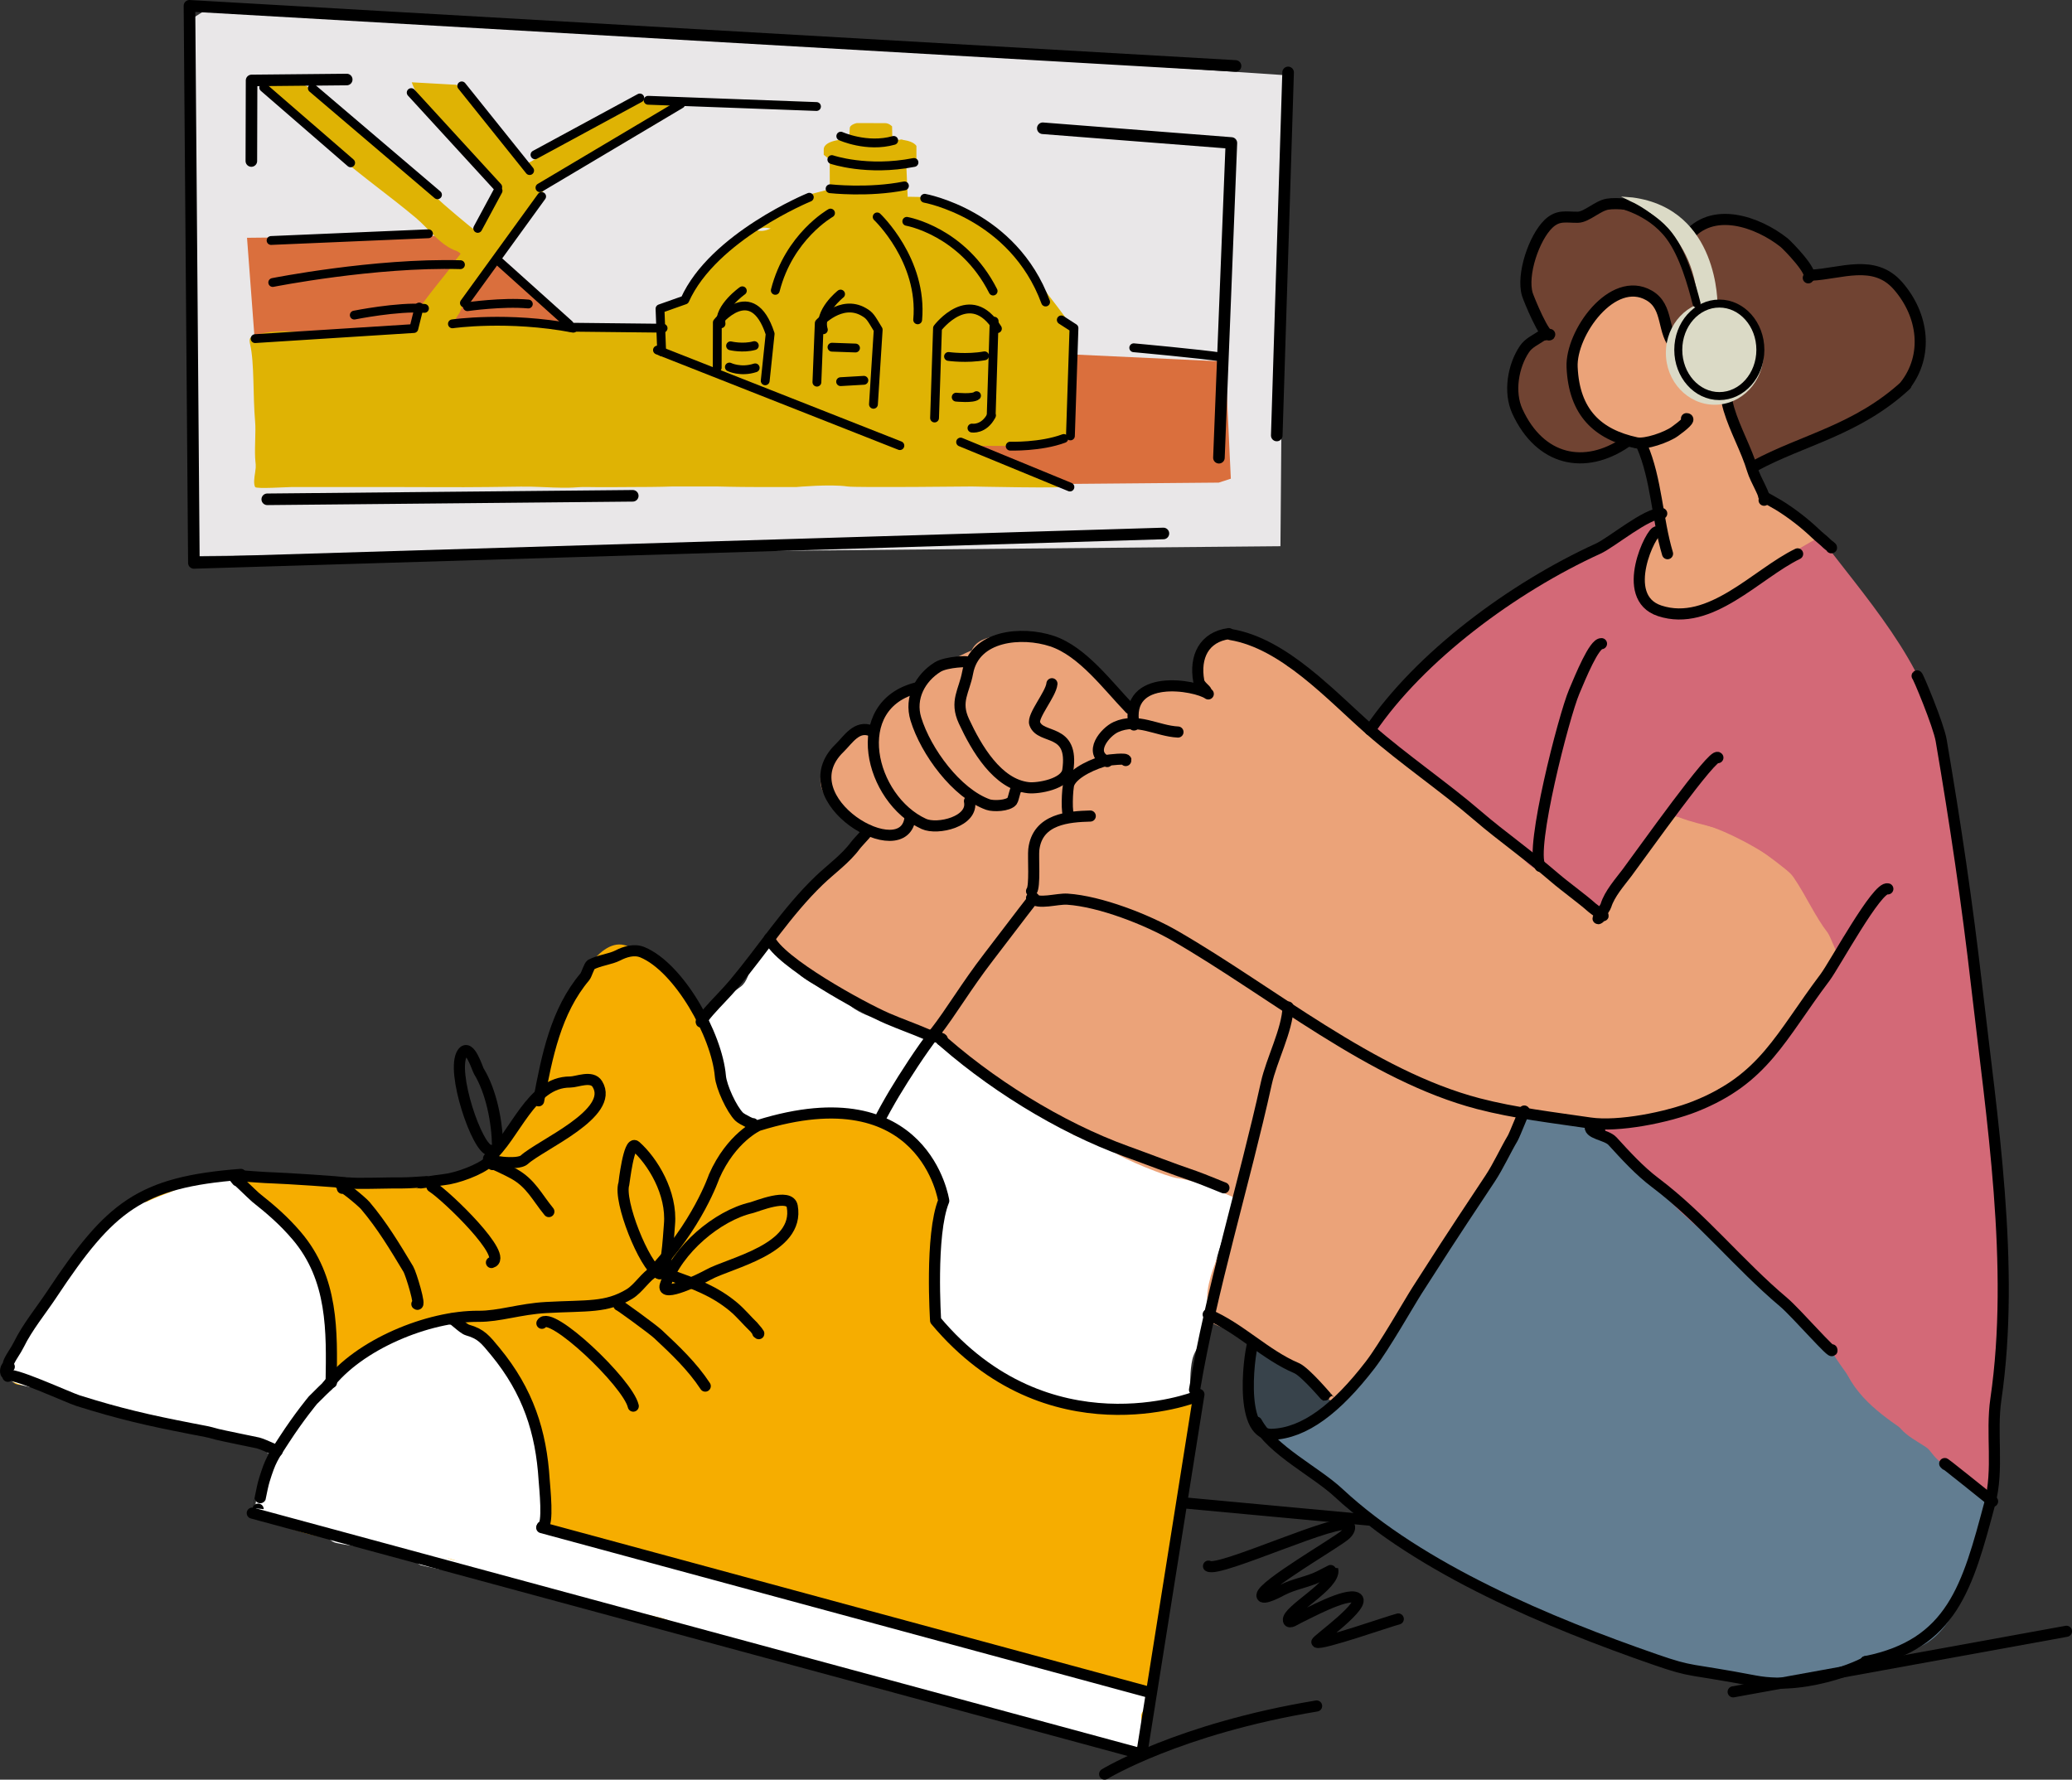 <?xml version="1.0" encoding="UTF-8" standalone="no"?>
<!DOCTYPE svg PUBLIC "-//W3C//DTD SVG 1.1//EN" "http://www.w3.org/Graphics/SVG/1.1/DTD/svg11.dtd">
<!-- Created with Vectornator (http://vectornator.io/) -->
<svg height="100%" stroke-miterlimit="10" style="fill-rule:nonzero;clip-rule:evenodd;stroke-linecap:round;stroke-linejoin:round;" version="1.1" viewBox="1107.62 709.716 449.271 385.941" width="100%" xml:space="preserve" xmlns="http://www.w3.org/2000/svg" xmlns:vectornator="http://vectornator.io" xmlns:xlink="http://www.w3.org/1999/xlink">
<rect x="1107.62" y="709.716" width="449.271" height="385.941" fill="#333333" stroke="none"/>
<defs/>
<g id="Layer-8" vectornator:layerName="Layer 8">
<path d="M1309.29 935.101C1300.84 948.981 1293.82 952.116 1295.13 968.735C1295.23 970.056 1294.6 971.547 1295.19 972.806C1296.89 976.479 1301.4 975.936 1302.21 980.087C1302.86 983.436 1301.48 986.608 1301.8 989.964C1302.28 994.977 1306.84 1003.26 1309.98 1006.88C1312.81 1010.15 1315.05 1012.4 1318.73 1014.58C1326.56 1019.22 1356.32 1030.66 1363.67 1020C1366.87 1015.36 1364.96 1009.76 1366.17 1004.5C1366.8 1001.74 1370.03 998.682 1369.88 996.016C1369.71 992.843 1370.56 987.866 1371.02 984.68C1371.64 980.323 1374.5 974.191 1375.84 969.812C1376.04 969.167 1376.77 968.02 1376.18 967.806C1374.43 967.179 1370.95 967.783 1368.89 966.603C1361.81 962.556 1351.58 958.349 1343.71 956.436C1340.65 955.693 1339.31 952.629 1336.92 951.767C1332.76 950.272 1331.04 948.561 1327.63 945.797C1326.84 945.158 1324.33 946.474 1323.71 945.804C1321.41 943.317 1318.44 941.555 1316.83 938.067C1315.91 936.075 1309.84 934.196 1309.29 935.101Z" fill="#ffffff" fill-rule="nonzero" opacity="1" stroke="none" vectornator:layerName="Curve 136"/>
<path d="M1310.26 934.865C1311.75 934.479 1309.52 934.747 1309.09 934.677C1307.27 934.385 1305.88 933.099 1304.1 932.534C1300.05 931.243 1295 930.405 1291.74 927.641C1288.58 924.968 1283.73 923.582 1280.78 920.916C1279.06 919.362 1277.34 916.639 1275.64 915.507C1275.07 915.127 1274.03 913.791 1273.31 914.148C1270.32 915.639 1270.88 921.662 1268.28 923.648C1264.21 926.759 1257.44 929.085 1256.94 935.263C1256.57 939.723 1264.46 960.809 1266.01 961.204C1268.17 961.753 1271.16 960.459 1273.43 960.518C1277.25 960.617 1280.68 962.57 1284.6 962.045C1288.12 961.575 1293.7 960.661 1296.5 958.121C1297.1 957.576 1295.73 956.025 1296.39 955.578C1296.98 955.184 1299.96 955.718 1300.87 955.403C1302.72 954.762 1305.89 952.03 1306.58 950.015C1306.86 949.191 1306.36 944.652 1307.62 944.972" fill="#ffffff" fill-rule="nonzero" opacity="1" stroke="none" vectornator:layerName="Curve 137"/>
<path d="M1243.36 917.321C1233.53 923.347 1228.49 932.839 1225.37 944.985C1224.2 949.554 1223.63 961.564 1218.39 962.672C1210.74 964.288 1203.46 966.346 1195.78 967.97C1190.58 969.068 1182.79 966.911 1178.1 966.778C1161.16 966.298 1141.99 962.078 1128.64 978.002C1126.42 980.64 1122.55 986.725 1120.31 989.411C1116.98 993.407 1108.61 1001.43 1109.71 1007.58C1110.34 1011.1 1112.02 1009.68 1117.22 1010.31C1120.34 1010.69 1127.41 1013.72 1128.76 1013.65C1132.87 1013.42 1136.73 1016.83 1139.75 1016.91C1143.2 1017.01 1146.25 1018.15 1149.14 1018.23C1152.67 1018.33 1166.15 1021.61 1169.3 1025.57C1170.89 1027.57 1161.06 1035.74 1164.04 1037.57C1165.73 1038.61 1180.95 1033.83 1181.9 1039.12C1182.04 1039.91 1177.32 1039.72 1176.85 1039.66C1173.25 1039.25 1164.9 1033.7 1163.91 1034.88C1163.65 1035.19 1163.32 1035.45 1163.13 1035.82C1161.37 1039.18 1177.45 1043.68 1179.68 1043.2C1186.81 1041.7 1190.15 1047.03 1197.1 1047.83C1209.86 1049.3 1223.14 1052.73 1235.49 1056.45C1253.9 1062 1274.41 1064.25 1292.21 1073.25C1303.22 1078.81 1305.41 1075.93 1318.22 1079.8C1323.48 1081.39 1340.46 1084.78 1345.25 1084.21C1346.8 1084.03 1350.45 1085.06 1351.5 1086.39C1352.35 1087.46 1351.55 1091.14 1353.19 1090.44C1355.98 1089.26 1357.03 1079.72 1357.79 1076.76C1361.26 1063.19 1363.01 1043.63 1362.92 1030.16C1362.89 1024.73 1369.14 1018.78 1366.56 1013.83C1365.66 1012.09 1358.12 1018.08 1356.09 1017.47C1341.48 1013.06 1327.94 1013.08 1314.87 1005.04C1311.15 1002.75 1308.24 975.629 1309.31 971.463C1309.6 970.339 1311.76 968.676 1311.26 967.03C1310.83 965.602 1306.2 959.156 1305 957.461C1294.45 942.609 1275.33 957.779 1264.64 951.208C1262.82 950.085 1261.86 936.134 1260.81 933.214C1258.39 926.507 1250.13 918.789 1244.43 915.279C1233.34 908.454 1221.39 950.577 1223.07 956.106" fill="#f6ad00" fill-rule="nonzero" opacity="1" stroke="none" vectornator:layerName="Curve 138"/>
<path d="M1261.28 934.34C1262.71 938.872 1264.25 947.928 1266.87 951.655C1267.37 952.374 1268.7 952.741 1269.04 953.655C1269.2 954.08 1269.68 955.706 1269.31 956.112C1269.07 956.38 1267.45 955.732 1267.14 955.687C1259.51 954.564 1259.66 943.711 1259.31 937.726C1259.21 936.01 1258 937.113 1258.79 937.23" fill="#f6ad00" fill-rule="nonzero" opacity="1" stroke="none" vectornator:layerName="Curve 139"/>
<path d="M1311.35 967.027C1313.17 969.626 1310.57 982.428 1308.1 981.362C1304.62 979.853 1307.56 973.334 1308.59 971.244C1309.05 970.327 1308.13 968.023 1309.08 968.163" fill="#f6ad00" fill-rule="nonzero" opacity="1" stroke="none" vectornator:layerName="Curve 140"/>
<path d="M1312.75 998.742C1314.87 1001.26 1329.39 1012.42 1329.52 1014.08C1329.71 1016.61 1323.91 1015.75 1322.87 1015.46C1317.91 1014.08 1313 1009.1 1310.72 1004.13" fill="#f6ad00" fill-rule="nonzero" opacity="1" stroke="none" vectornator:layerName="Curve 141"/>
<path d="M1350.68 1016.65C1350.5 1015.94 1364.05 1013 1366.27 1013.39C1366.45 1013.43 1367.25 1013.73 1367.3 1013.95C1367.42 1014.5 1353.03 1026.39 1350.68 1016.65Z" fill="#f6ad00" fill-rule="nonzero" opacity="1" stroke="none" vectornator:layerName="Curve 142"/>
<path d="M1362.27 1026.19C1359.62 1029.03 1359.09 1034.72 1361.07 1038.16C1361.3 1038.56 1361.24 1039.49 1361.67 1039.42C1362.61 1039.27 1365.87 1027.33 1365.89 1025.59C1365.9 1024.79 1365.03 1023.34 1364.45 1022.83C1363.64 1022.11 1363.53 1023.72 1363.68 1023.45" fill="#f6ad00" fill-rule="nonzero" opacity="1" stroke="none" vectornator:layerName="Curve 143"/>
<path d="M1351.64 1084.78C1354.38 1081.89 1336.81 1079.11 1337.8 1084.03C1337.98 1084.92 1350.61 1089.27 1352.15 1088.54C1353.27 1088.01 1351.33 1085.12 1351.64 1084.78Z" fill="#f6ad00" fill-rule="nonzero" opacity="1" stroke="none" vectornator:layerName="Curve 144"/>
<path d="M1284.88 1065.72C1280.84 1064.14 1276.3 1062.03 1272.05 1061.28C1269.45 1060.81 1266.08 1059.68 1263.47 1059.89C1261.56 1060.04 1252.61 1057.46 1251.43 1059.58C1250.7 1060.9 1260.25 1063.71 1261.43 1064.23C1267.56 1066.92 1281.93 1072.58 1288.33 1069.31" fill="#f6ad00" fill-rule="nonzero" opacity="1" stroke="none" vectornator:layerName="Curve 145"/>
<path d="M1248.88 1058.96C1244.16 1056.09 1240.58 1057.66 1246.59 1060.4C1248.57 1061.31 1257.62 1062.81 1256.05 1061.48" fill="#f6ad00" fill-rule="nonzero" opacity="1" stroke="none" vectornator:layerName="Curve 146"/>
<path d="M1170.07 1021.94C1168.45 1022.55 1161.41 1033.1 1164.51 1034.73C1166.94 1036.01 1174.47 1021.87 1173.07 1023.42" fill="#f6ad00" fill-rule="nonzero" opacity="1" stroke="none" vectornator:layerName="Curve 147"/>
<path d="M1176.59 1036.34C1166.21 1038.72 1178.37 1041.24 1182.32 1040.33C1185.58 1039.58 1188.85 1033.11 1184.01 1033.16" fill="#f6ad00" fill-rule="nonzero" opacity="1" stroke="none" vectornator:layerName="Curve 148"/>
<path d="M1197.33 965.995C1192.05 968.542 1183.99 964.176 1178.69 965.151C1169.79 966.787 1161.77 964.695 1153.05 964.452C1150.78 964.389 1139.4 968.239 1139.76 971.135C1140.13 974.063 1149.14 974.677 1150.88 974.277C1161.31 971.881 1172.71 968.976 1183.36 968.099C1188.02 967.716 1193.09 969.415 1197.58 967.729C1199.24 967.106 1199.02 965.18 1197.33 965.995Z" fill="#f6ad00" fill-rule="nonzero" opacity="1" stroke="none" vectornator:layerName="Curve 149"/>
<path d="M1224.04 947.222C1219.23 952.563 1214.95 958.527 1210.69 964.25C1210.41 964.62 1208.38 966.983 1209.21 967.547C1212.36 969.702 1229.58 954.193 1225.07 948.536C1224.68 948.049 1218.67 956.274 1215.61 960.442C1215.32 960.837 1214.62 961.475 1215.16 962.048C1218.25 965.317 1225.4 958.495 1226 955.629C1226.32 954.15 1223.71 952.355 1223.03 953.87" fill="#f6ad00" fill-rule="nonzero" opacity="1" stroke="none" vectornator:layerName="Curve 150"/>
<path d="M1158.2 964.525C1156.58 963.402 1143.63 967.799 1142.49 969.76C1141.71 971.092 1136.85 969.784 1135.88 970.79C1129.65 977.228 1124.28 983.667 1119.57 991.731C1116.45 997.081 1113.14 1002.38 1110.1 1007.59C1109.91 1007.91 1109.48 1008.8 1109.87 1009.07C1112.06 1010.59 1118.43 1011.21 1120.81 1011.28C1124.19 1011.37 1126.17 1014.72 1128.98 1015.29C1135.24 1016.58 1142.42 1014.93 1148.5 1017.13C1150.9 1018.01 1166.21 1021.89 1166.99 1022.93C1167.51 1023.62 1164.96 1024.74 1165.67 1024.82C1171.59 1025.49 1180.47 1002.94 1179.39 997.654C1178.77 994.612 1178.53 989.512 1177.32 986.876C1174.98 981.769 1159.29 961.272 1154.68 966.522" fill="#ffffff" fill-rule="nonzero" opacity="1" stroke="none" vectornator:layerName="Curve 151"/>
<path d="M1160.08 963.889C1137.86 969.477 1130.74 971.513 1118.04 993.194C1115.87 996.889 1109.41 1001.35 1109.94 1006.27C1110.31 1009.75 1123.14 1009.93 1124.98 1012.56C1126.1 1014.17 1167.65 1023.74 1171.47 1022.54C1187.47 1017.52 1176.98 969.625 1161.95 971.39" fill="#ffffff" fill-rule="nonzero" opacity="1" stroke="none" vectornator:layerName="Curve 152"/>
<path d="M1205.83 996.186C1202.3 992.894 1197.98 998.576 1194.81 999.64C1188.79 1001.66 1183.62 1005.62 1179.07 1010.39C1175.27 1014.38 1171.9 1018.93 1168.85 1023.39C1167.84 1024.86 1161.5 1035.76 1163.36 1037.26C1169.36 1042.09 1169.68 1039.51 1175.44 1040.45C1177.58 1040.8 1178.35 1043.84 1180.53 1044.32C1186.79 1045.67 1195.26 1045.78 1201.4 1046.78C1205.92 1047.52 1213.92 1051.63 1218.44 1048.74C1227.21 1043.14 1225.99 1024.8 1222.9 1016.67C1221.73 1013.58 1218.54 1011.45 1217.32 1008.24C1216.85 1007.01 1217.49 1005.38 1216.39 1003.99C1213.93 1000.91 1208.31 998.495 1205.83 996.186Z" fill="#ffffff" fill-rule="nonzero" opacity="1" stroke="none" vectornator:layerName="Curve 153"/>
<path d="M1355.36 1076.05C1352.21 1073.64 1336.96 1071.47 1332.06 1069.95C1306.34 1061.95 1280.4 1055.49 1254.54 1049.21C1250.01 1048.11 1222.78 1042.61 1223.55 1038.89C1223.96 1036.93 1220.43 1041.03 1218.86 1042.11C1215.29 1044.56 1215.56 1049.14 1216.85 1051.35C1220.61 1057.78 1244.7 1058.38 1251.72 1060.83C1277.52 1069.83 1304.5 1076.34 1330.96 1082.77C1336.72 1084.17 1348.11 1091.15 1353.98 1088.7C1355.7 1087.98 1355.12 1084 1355.07 1081.91C1355.04 1080.27 1358.07 1078.75 1357.66 1077.4C1357.33 1076.33 1356.24 1077.44 1355.81 1076.84C1355.52 1076.43 1355.47 1076.14 1355.36 1076.05Z" fill="#ffffff" fill-rule="nonzero" opacity="1" stroke="none" vectornator:layerName="Curve 154"/>
<path d="M1221.03 1047.11C1215.92 1044.25 1203.18 1045.86 1214.08 1051.8C1218.39 1054.15 1227.35 1050.64 1221.03 1047.11Z" fill="#ffffff" fill-rule="nonzero" opacity="1" stroke="none" vectornator:layerName="Curve 155"/>
<path d="M1211.69 1049.07C1209.84 1048.01 1206.87 1048.59 1204.97 1047.7C1202.7 1046.65 1197.94 1043.28 1195.21 1045.33C1194.05 1046.21 1198.41 1049 1198.8 1049.11C1200.46 1049.56 1220.24 1053.99 1211.69 1049.07Z" fill="#ffffff" fill-rule="nonzero" opacity="1" stroke="none" vectornator:layerName="Curve 156"/>
<path d="M1224.49 1036.59C1222.8 1036.01 1220.2 1039.95 1221.98 1040.59C1224.4 1041.46 1226.78 1037.37 1224.49 1036.59Z" fill="#ffffff" fill-rule="nonzero" opacity="1" stroke="none" vectornator:layerName="Curve 157"/>
<path d="M1224.48 1035.16C1220.71 1036.71 1219.46 1042.16 1224.46 1040.78C1226.54 1040.21 1228.04 1035.28 1225.09 1036.67" fill="#ffffff" fill-rule="nonzero" opacity="1" stroke="none" vectornator:layerName="Curve 158"/>
<path d="M1217.86 1007.44C1217.75 1006.68 1219.3 1007.53 1218.98 1006.79C1218.15 1004.89 1214.21 1007.24 1215.57 1009.95C1217.48 1013.78 1223.01 1014.49 1219.6 1009.17" fill="#ffffff" fill-rule="nonzero" opacity="1" stroke="none" vectornator:layerName="Curve 159"/>
<path d="M1177.04 1008.84C1176.7 1012.96 1178.5 1006.59 1177.9 1003.8" fill="#ffffff" fill-rule="nonzero" opacity="1" stroke="none" vectornator:layerName="Curve 160"/>
<path d="M1538.1 1034.21C1531.85 1027.36 1522.97 1024.31 1516.51 1018.7C1514.36 1016.84 1514.1 1013.54 1512.17 1011.86C1510.74 1010.62 1509.04 1011.24 1507.64 1009.72C1506.14 1008.1 1507.59 1005.14 1505.86 1003.74C1493.63 993.788 1482.25 982.958 1469.97 972.306C1460.68 964.244 1453.98 952.418 1442.17 949.856C1435.48 948.405 1434.55 959.168 1432.7 964.181C1429.94 971.676 1425.02 977.434 1419.29 983.638C1417.12 985.993 1417.45 991.411 1415.55 993.474C1408.85 1000.73 1401.7 1010.61 1394.64 1015.71C1392.15 1017.51 1390.06 1019.99 1386.76 1019.99C1386.35 1019.99 1383.16 1020.53 1383.4 1021.06C1384.16 1022.69 1388.6 1023.99 1389.91 1025.76C1396.65 1034.9 1404.85 1042.37 1416.34 1047.35C1418.66 1048.36 1421.66 1047.87 1423.83 1049.28C1452.9 1068.19 1491.82 1084.26 1524.79 1066.38C1532.41 1062.26 1536.67 1047.95 1538.2 1039.66C1538.52 1037.95 1539.01 1035.19 1538.1 1034.21Z" fill="#627d91" fill-rule="nonzero" opacity="1" stroke="none" vectornator:layerName="Curve 161"/>
<path d="M1530.49 1027.29C1530.03 1025.79 1523.18 1021.9 1521.59 1020.61C1516.18 1016.21 1511.52 1009.94 1506.76 1004.78C1505.63 1003.55 1500.2 999.953 1499.23 1001.44C1495.21 1007.54 1513.35 1027.04 1517.82 1030.63C1519.65 1032.09 1521.84 1033.75 1523.76 1035.08C1524.15 1035.36 1527.73 1036.67 1527.29 1036.2" fill="#627d91" fill-rule="nonzero" opacity="1" stroke="none" vectornator:layerName="Curve 162"/>
<path d="M1502.42 1000.82C1494.54 992.272 1486.85 984.413 1478.12 977.312C1472.43 972.683 1467.53 964.906 1460.78 962.467C1458.84 961.767 1452.14 951.549 1449.48 954.426C1446.15 958.035 1452.99 965.236 1454.62 967.291C1459.43 973.38 1467.46 978.64 1471.27 985.353C1473.44 989.174 1477.37 998.961 1482.34 998.961" fill="#627d91" fill-rule="nonzero" opacity="1" stroke="none" vectornator:layerName="Curve 163"/>
<path d="M1462.26 962.467C1460.72 961.634 1454.2 953.393 1451.88 955.91C1450.8 957.077 1459.09 966.193 1460.66 967.044" fill="#627d91" fill-rule="nonzero" opacity="1" stroke="none" vectornator:layerName="Curve 164"/>
<path d="M1436.73 953.902C1432.62 971.151 1416.47 982.127 1409.63 997.467C1401.6 1015.49 1423.39 999.237 1427.27 995.24C1430.73 991.68 1432.99 988.588 1436.15 984.655" fill="#627d91" fill-rule="nonzero" opacity="1" stroke="none" vectornator:layerName="Curve 165"/>
<path d="M1434.13 959.919C1432.8 962.585 1424.91 973.012 1425.47 975.06C1427.22 981.462 1438.9 968.062 1438.44 965.764" fill="#627d91" fill-rule="nonzero" opacity="1" stroke="none" vectornator:layerName="Curve 166"/>
<path d="M1382.4 1021.1C1384.6 1024.46 1388.66 1028.34 1392.72 1028.46C1393.2 1028.47 1393.23 1028.07 1393.26 1027.65C1393.45 1024.55 1393.88 1024.48 1390.62 1023.19C1389.91 1022.91 1390.37 1023.15 1389.88 1022.83C1389.85 1022.81 1389.81 1022.79 1389.77 1022.76" fill="#627d91" fill-rule="nonzero" opacity="1" stroke="none" vectornator:layerName="Curve 167"/>
<path d="M1420.86 1049.13C1423.76 1050.54 1437.85 1060.82 1440.41 1055.08C1441.09 1053.56 1430.04 1044.3 1427.91 1043.33C1427.35 1043.07 1423.68 1041.56 1423.37 1043.07" fill="#627d91" fill-rule="nonzero" opacity="1" stroke="none" vectornator:layerName="Curve 168"/>
<path d="M1418.45 1049.04C1419.38 1049.27 1420.32 1049.5 1421.26 1049.73C1426.92 1051.12 1420.91 1043.42 1418.8 1045.5C1418.47 1045.82 1418.03 1046.94 1418.27 1047.36" fill="#627d91" fill-rule="nonzero" opacity="1" stroke="none" vectornator:layerName="Curve 169"/>
<path d="M1469.45 886.517C1468.23 889.875 1453.23 909.374 1452.85 909.352C1451.39 909.267 1439.15 896.524 1437.21 895.256C1422.11 885.435 1410.72 871.505 1395.26 861.452C1389.02 857.393 1379 843.47 1369.96 847.732C1365.26 849.947 1367.98 857.386 1365.88 858.966C1365.74 859.072 1357.24 859.32 1354.16 861.64C1352.72 862.727 1346.79 870.515 1346.07 872.485C1345.48 874.118 1348 873.438 1347.18 874.812C1345.91 876.94 1340.87 876.571 1339.35 878.883C1337.71 881.376 1338.42 884.815 1337.49 887.358C1336.99 888.734 1335.44 886.849 1335 886.824C1332.37 886.671 1328.95 900.149 1329.71 902.045C1331.8 907.257 1337.43 907.29 1342.82 906.317C1343.62 906.172 1351.09 907.073 1350.55 908.561C1349.71 910.858 1346.27 906.825 1344.04 906.31C1338.48 905.025 1336.48 901.325 1330.69 904.052C1327.5 905.559 1309.56 932.188 1310.67 934.96C1310.89 935.509 1312.13 936.112 1312.62 936.322C1315.37 937.495 1333.11 949.619 1333.7 949.563C1334.24 949.51 1333.37 947.539 1333.31 947.277C1332.73 945.01 1324.03 937.196 1321.84 940.525C1320.09 943.184 1339.58 954.616 1340.22 954.467C1342.68 953.892 1336.21 937.849 1331.28 946.145C1326.94 953.436 1343.11 953.581 1345.54 954.62C1345.99 954.813 1346.26 955.988 1346.26 955.988C1346.26 955.988 1349.52 952.511 1348.6 950.896C1346.97 948.025 1343.76 948.998 1341.59 950.021C1340.82 950.387 1340.32 951.509 1340.04 952.272C1337.79 958.469 1345.32 955.461 1348.2 956.023C1349.51 956.278 1348.66 959.094 1349.53 959.768C1351.15 961.019 1360.47 964.878 1362.93 965.228C1367.51 965.878 1371.22 967.709 1375.74 969.639C1376.39 969.917 1376.92 967.756 1376.92 967.756C1376.92 967.756 1376.43 969.327 1376.29 970.139C1375.16 976.979 1367.82 986.534 1369.66 993.787C1369.79 994.32 1372.45 994.186 1373.08 994.454C1374.49 995.057 1376.44 997.612 1377.91 998.636C1383.64 1002.65 1389.3 1012.05 1396.46 1013.45C1401.4 1014.41 1406.2 1003.64 1408.13 1000.16C1416.18 985.607 1427.38 976.089 1433.38 959.565C1434.21 957.279 1439.71 949.13 1438.76 946.769C1438.7 946.6 1438.48 946.983 1438.39 947.137C1436.76 949.863 1443.58 949.916 1444.86 950.166C1451.51 951.463 1456.65 951.591 1463.34 950.381C1482.47 946.924 1492.93 941.861 1503.26 923.204C1510.15 910.74 1481.43 883.263 1469.48 884.412C1465.14 884.829 1467.15 894.4 1468.74 896.541C1473.36 902.794 1495.88 927.728 1504 919.813C1516.74 907.409 1486.31 890.715 1479.83 886.183C1473.47 881.743 1468.83 892.61 1466.6 891.657" fill="#eba379" fill-rule="nonzero" opacity="1" stroke="none" vectornator:layerName="Curve 170"/>
<path d="M1353.73 865.619C1351.06 863.848 1348.7 858.54 1345.75 856.313C1344.45 855.329 1341.72 855.489 1340.76 854.476C1339.67 853.338 1338.89 850.458 1337.43 849.845C1322.52 843.589 1304.92 857.482 1295.58 867.974C1292.92 870.959 1288.8 869.755 1286.7 874.219C1282.55 883.033 1290.16 884.979 1294.8 888.665C1295.04 888.856 1297.32 890.874 1297.26 891.034C1296.83 892.056 1293.68 891.918 1292.67 892.952C1286.64 899.116 1280.58 905.739 1274.64 911.798C1274.3 912.15 1273.45 913.535 1273.76 914.059C1276.09 918.113 1281.61 918.214 1284.22 921.211C1288.24 925.839 1292.4 925.635 1297.38 927.725C1301.47 929.443 1304.48 933.451 1308.98 934.58C1315.34 936.174 1333.36 930.895 1339.48 928.646C1347.76 925.601 1361.85 924.247 1361.64 911.274C1361.51 903.5 1361.03 892.462 1358.35 885.034C1356.59 880.151 1352.71 875.54 1351.12 870.95C1350.61 869.511 1353.42 869.183 1353.52 867.901C1353.81 864.255 1346.91 856.537 1344.89 854.052C1341.12 849.426 1317.04 842.565 1317.97 853.289" fill="#eba379" fill-rule="nonzero" opacity="1" stroke="none" vectornator:layerName="Curve 171"/>
<path d="M1396.58 859.277C1391.05 852.433 1375.31 850.964 1388.14 865.341C1396.22 874.381 1404.68 869.303 1396.58 859.277Z" fill="#eba379" fill-rule="nonzero" opacity="1" stroke="none" vectornator:layerName="Curve 172"/>
<path d="M1454.36 906.999C1455.73 907.702 1451.98 904.93 1450.94 903.733C1448.92 901.402 1445.74 898.951 1443.24 897.563C1438.33 894.847 1415.65 873.701 1411.53 880.116C1409.2 883.751 1414.74 890.983 1416.62 893.516C1423.49 902.776 1433.76 913.152 1444.84 915.931C1449.09 916.996 1454.72 917.33 1457.04 912.419C1458.15 910.054 1453.09 906.35 1454.36 906.999Z" fill="#eba379" fill-rule="nonzero" opacity="1" stroke="none" vectornator:layerName="Curve 173"/>
<path d="M1475.62 941.743C1469.37 942.871 1462.92 941.022 1456.67 941.397C1454.72 941.514 1432.63 943.996 1435.32 949.507C1437.3 953.574 1442.9 951.534 1446.11 952.21C1462.21 955.605 1476.4 950.552 1489.15 939.281" fill="#eba379" fill-rule="nonzero" opacity="1" stroke="none" vectornator:layerName="Curve 174"/>
<path d="M1375.58 996.26C1376.44 994.196 1368.95 992.312 1368.77 994.263C1368.45 997.714 1378.64 998.889 1378.76 999.01" fill="#eba379" fill-rule="nonzero" opacity="1" stroke="none" vectornator:layerName="Curve 175"/>
<path d="M1347.17 951.264C1340.59 951.731 1351.02 960.566 1352.95 958.9C1357.8 954.727 1345.24 952.349 1344.98 953.257C1343.69 957.787 1352.65 959.151 1352.36 958.942" fill="#eba379" fill-rule="nonzero" opacity="1" stroke="none" vectornator:layerName="Curve 176"/>
<path d="M1301.27 926.384C1300.99 926.188 1293.37 921.833 1293.71 924.779C1294.2 928.984 1301.1 932.129 1304.59 931.961C1305.97 931.894 1306.63 926.448 1306.42 927.93" fill="#eba379" fill-rule="nonzero" opacity="1" stroke="none" vectornator:layerName="Curve 177"/>
<path d="M1299.8 890.065C1297.72 888.104 1292 891.15 1294.31 893.144C1297.81 896.161 1304.43 894.432 1299.8 890.065Z" fill="#eba379" fill-rule="nonzero" opacity="1" stroke="none" vectornator:layerName="Curve 178"/>
<path d="M1479.28 778.059C1475.86 777.781 1473.99 788.723 1470.52 785.43C1466.9 781.998 1468.69 772.118 1460.7 773.371C1453.51 774.499 1445.15 790.118 1449.83 796.564C1451.46 798.809 1454.24 802.515 1456.74 803.652C1457.55 804.019 1464.05 805.63 1464.06 805.69C1464.18 807.658 1464.84 809.933 1466.65 812.888C1473.87 824.686 1453.27 835.238 1468.46 842.136C1476.53 845.802 1487.83 835.161 1493.73 830.913C1494.88 830.087 1502.71 826.716 1502.53 825.336C1502.53 825.325 1491.23 818.945 1490.14 817.341C1486.19 811.508 1481.72 798.493 1480.73 791.053C1480.26 787.542 1488.89 781.14 1479.32 776.792C1474.04 774.394 1474.14 785.166 1472.91 786.317C1470.49 788.567 1469.36 776.342 1467.3 777.258C1464.94 778.306 1467.79 790.956 1474.33 788.05" fill="#eba379" fill-rule="nonzero" opacity="1" stroke="none" vectornator:layerName="Curve 179"/>
<path d="M1480.78 789.498C1483.61 789.292 1485.81 781.313 1477.62 788.953" fill="#eba379" fill-rule="nonzero" opacity="1" stroke="none" vectornator:layerName="Curve 180"/>
<path d="M1464.84 810.252C1464.84 811.721 1465.56 813.159 1465.56 814.729C1465.56 816.637 1465.89 817.769 1466.73 819.401C1470.76 827.272 1471.35 809.96 1466.82 809.96" fill="#eba379" fill-rule="nonzero" opacity="1" stroke="none" vectornator:layerName="Curve 181"/>
<path d="M1466.15 821.905C1460.5 827.197 1452.71 830.474 1445.6 833.295C1442.23 834.633 1438.98 838.139 1436.13 840.239C1425.34 848.176 1414.04 855.204 1406.06 867.021C1404.5 869.335 1412.08 873.698 1413.77 874.849C1421.57 880.133 1427.01 887.281 1434.75 892.734C1436.17 893.736 1439.44 898.663 1441.61 898.299C1441.73 898.278 1441.53 896.191 1441.54 896.01C1441.95 890.133 1440.6 883.487 1442.05 877.785C1443.54 871.949 1446.68 865.756 1449.08 860.154C1449.14 860.002 1449.84 858.619 1449.77 858.529C1449.7 858.426 1446.81 863.927 1446.6 864.413C1445.12 867.882 1443.23 872.143 1442.37 875.828C1438.77 891.204 1437.13 895.056 1447.81 902.968C1449.71 904.38 1450.9 906.955 1453.37 907.601C1457.26 908.619 1458.36 902.371 1460.08 899.829C1466.05 890.974 1472.71 882.262 1478.64 873.471C1480.19 871.171 1488.02 874.091 1489.7 874.379C1499.94 876.124 1510.62 889.876 1515.25 899.218C1517.3 903.351 1510.86 907.472 1508.86 910.816C1503.19 920.266 1494.19 940.977 1484.61 945.887C1479.92 948.294 1463.41 957.429 1458.97 956.266C1457.46 955.872 1454.22 953.106 1454.54 954.746C1454.91 956.618 1453.67 954.031 1453.68 954.03C1453.72 954.014 1458.04 955.057 1458.14 955.147C1458.7 955.633 1457.55 953.36 1457.15 953.518C1453.1 955.126 1462.87 959.834 1464.16 960.853C1465.4 961.841 1465.49 964.026 1466.59 964.899C1472.43 969.533 1483.5 974.235 1490.71 972.09C1506.96 967.252 1510.57 951.519 1517.1 936.264C1521.02 927.103 1525.25 920.988 1528.51 911.107C1530.77 904.253 1529.73 894.895 1528.42 888.206C1527.97 885.919 1529.54 883.307 1529.65 881.066C1529.83 877.4 1528.24 873.747 1527.87 870.014C1526.36 854.62 1510.67 837.606 1502.34 826.278C1502.1 825.952 1495.27 830.224 1494.12 830.892C1487.11 834.977 1479.01 845.404 1469.83 842.659C1467.07 841.833 1461.62 838.632 1462.69 834.412C1463.4 831.606 1468.92 819.315 1466.15 821.905Z" fill="#d36977" fill-rule="nonzero" opacity="1" stroke="none" vectornator:layerName="Curve 182"/>
<path d="M1466.28 821.757C1466.14 819.346 1452.56 828.639 1453.41 831.157C1454.03 832.983 1459.42 830.314 1460.3 829.964C1461.71 829.404 1468.11 825.998 1468.05 823.705C1468 821.914 1466.43 824.308 1466.28 821.757Z" fill="#d36977" fill-rule="nonzero" opacity="1" stroke="none" vectornator:layerName="Curve 183"/>
<path d="M1440.76 835.797C1438.7 836.616 1437.81 838.791 1436.01 839.899C1430.77 843.127 1425.34 845.191 1420.86 849.772C1420.16 850.488 1417.35 856.697 1418 857.364C1421.73 861.175 1431.6 852.057 1434.06 849.925C1435.27 848.878 1436.52 847.876 1437.73 846.83C1438.23 846.401 1439.61 844.982 1439.12 845.412C1438.65 845.819 1438.35 846.367 1437.89 846.768" fill="#d36977" fill-rule="nonzero" opacity="1" stroke="none" vectornator:layerName="Curve 184"/>
<path d="M1452.7 953.892C1454.69 957.884 1460.43 958.489 1462.83 961.986C1471.16 974.172 1484.84 982.419 1495.72 992.236C1499.33 995.499 1502.69 999.688 1505.81 1003.39C1507.42 1005.3 1511.19 1008.53 1511.19 1008.53C1511.19 1008.53 1509.65 1006.85 1510.16 1007.1C1518.4 1011.21 1524 1023.7 1531.39 1029.31C1532.39 1030.07 1538.87 1035.24 1539.71 1034.41C1539.91 1034.21 1539.66 1010.19 1539.58 1007.59C1539.51 1005.46 1541.56 1002.95 1541.64 1000.79C1541.75 998.102 1539.67 995.375 1540.05 992.597C1540.27 990.955 1541.61 989.894 1541.82 988.341C1542.28 984.991 1540.24 982.068 1540.37 978.875C1541.23 957.716 1540.28 934.823 1533.9 914.678C1531.99 908.655 1533.1 883.462 1528.62 880.056C1527.92 879.525 1527.51 880.927 1527.37 881.298C1525.49 886.108 1525.3 893.318 1522.63 897.439C1521.42 899.321 1515.35 904.924 1515.25 905.155C1512.41 911.853 1510.58 917.108 1506.04 923.251C1503.12 927.192 1499.32 931.898 1497.58 935.997C1497.35 936.545 1496.27 937.108 1496.27 937.108C1496.27 937.108 1498.99 935.271 1500.36 934.368C1502 933.288 1522.36 922.72 1513.98 917.912C1511.81 916.669 1508.36 922.001 1507.27 923.208C1500.17 931.045 1497.92 938.468 1495.2 948.394C1494.86 949.618 1491.28 956.084 1492.77 957.598C1493.76 958.603 1497.56 949.992 1497.69 949.637C1498.92 946.163 1501.22 936.728 1497.21 933.681C1495.61 932.465 1492.03 936.328 1491.62 937.805C1489.54 945.386 1482.05 944.921 1478.19 948.397C1477.44 949.074 1477.31 951.09 1476.13 951.132" fill="#d36977" fill-rule="nonzero" opacity="1" stroke="none" vectornator:layerName="Curve 185"/>
<path d="M1490.28 939.453C1489.16 940.84 1479.37 946.918 1481.64 948.26C1486.31 951.021 1497.72 945.233 1497.33 938.94C1497.24 937.477 1495.24 936.043 1494.23 937.293" fill="#d36977" fill-rule="nonzero" opacity="1" stroke="none" vectornator:layerName="Curve 186"/>
<path d="M1476.85 949.348C1476.23 948.246 1474.16 950.578 1472.88 950.671C1472.33 950.712 1469.55 949.731 1469.23 950.346C1468.81 951.133 1470.25 953.742 1470.75 954.374C1471.54 955.369 1480.03 955.027 1476.85 949.348Z" fill="#d36977" fill-rule="nonzero" opacity="1" stroke="none" vectornator:layerName="Curve 187"/>
<path d="M1527.99 1025.27C1519.79 1017.69 1510.12 1011.27 1503.97 1001.56C1503.84 1001.36 1504.58 1000.1 1504.73 999.821C1505.59 998.204 1513.1 1002.87 1514.04 1003.54C1516.05 1004.96 1518.19 1006 1520.21 1007.43C1522.99 1009.4 1523.57 1013.58 1524.61 1014.71" fill="#d36977" fill-rule="nonzero" opacity="1" stroke="none" vectornator:layerName="Curve 188"/>
<path d="M1526.96 1025.13C1521.08 1018.7 1514.62 1014.62 1509.15 1007.27C1507.92 1005.61 1504.18 1003.21 1503.91 1001.08C1503.81 1000.28 1504.63 999.725 1504.52 998.889" fill="#d36977" fill-rule="nonzero" opacity="1" stroke="none" vectornator:layerName="Curve 189"/>
<path d="M1528.94 1027.49C1527.17 1023.6 1522.61 1022.67 1519.84 1019.65C1516.72 1016.24 1515.34 1011.04 1512.31 1007.72C1510.59 1005.84 1508.29 1002.92 1507.84 1000.42C1507.72 999.714 1505.92 995.75 1506.52 997.057" fill="#d36977" fill-rule="nonzero" opacity="1" stroke="none" vectornator:layerName="Curve 190"/>
<path d="M1529.25 1027.21C1527.13 1026.44 1526.3 1024.05 1524.54 1022.77C1518.75 1018.55 1511.95 1014.91 1508.27 1008.03C1507.21 1006.06 1501.95 1000.62 1505.68 998.614C1510.99 995.762 1526.11 1011.24 1527.91 1015.37C1528.84 1017.51 1532.6 1025.52 1532.45 1025.2" fill="#d36977" fill-rule="nonzero" opacity="1" stroke="none" vectornator:layerName="Curve 191"/>
<path d="M1539.96 1033.04C1538.8 1020.14 1540.35 1006.46 1541.64 993.782C1542.06 989.693 1540.21 984.691 1542.09 980.881C1542.98 979.07 1540.15 967.741 1538.57 967.963C1535.39 968.414 1534.22 974.993 1533.88 977.645C1532.63 987.271 1533.11 997.27 1533.36 1006.95C1533.45 1010.23 1535.19 1013.96 1534.49 1017.14C1534.29 1018.07 1534.43 1023.52 1535 1021.48" fill="#d36977" fill-rule="nonzero" opacity="1" stroke="none" vectornator:layerName="Curve 192"/>
<path d="M1531.94 890.086C1533.46 896.754 1536.63 920.119 1533.09 925.542C1530.55 929.43 1525.62 912.286 1525.5 910.542" fill="#d36977" fill-rule="nonzero" opacity="1" stroke="none" vectornator:layerName="Curve 193"/>
<path d="M1469.57 885.779C1472.28 887.844 1478.52 888.719 1481.77 889.918C1487.32 891.967 1493.94 897.495 1498.71 901.429C1501.99 904.128 1504.04 906.693 1506.04 910.428C1506.58 911.424 1507.79 913.381 1507.71 914.69C1507.67 915.528 1506.61 917.7 1507.19 917.144C1511.32 913.185 1514.77 906.424 1516.55 900.76C1522.44 882.004 1495.02 866.875 1481.66 871.654C1475.85 873.732 1463.49 881.149 1469.57 885.779Z" fill="#d36977" fill-rule="nonzero" opacity="1" stroke="none" vectornator:layerName="Curve 194"/>
<path d="M1469.19 887.057C1468.31 885.513 1477.14 888.526 1478.46 888.946C1482.86 890.342 1493.73 895.911 1496.56 900.042C1499.22 903.93 1501.15 908.411 1503.94 912.023C1504.48 912.722 1506.33 917.718 1506.54 917.353C1509.77 911.656 1501.66 884.481 1497.66 883.468C1492.24 882.096 1488.1 878.51 1482.16 877.702C1477.42 877.059 1471.77 876.024 1467.11 874.734C1465.79 874.367 1462.17 870.408 1463.26 872.301" fill="#d36977" fill-rule="nonzero" opacity="1" stroke="none" vectornator:layerName="Curve 195"/>
<path d="M1395.92 1014.51C1396.26 1008.51 1383.2 1005.48 1379.4 1002.73C1378.79 1002.29 1385.15 1009.2 1387.22 1007.52C1389.11 1005.98 1379.14 1001.38 1378.84 1001.8C1376.95 1004.54 1379.18 1016.67 1380.72 1020.01C1382.55 1023.98 1395.81 1016.38 1395.92 1014.51Z" fill="#38434b" fill-rule="nonzero" opacity="1" stroke="none" vectornator:layerName="Curve 196"/>
<path d="M1487.27 811.55C1497.71 806.684 1507.7 801.152 1517.49 794.873C1518.8 794.037 1520.9 793.831 1521.92 792.495C1527.64 785.042 1520.88 770.414 1512.54 768.817C1508.48 768.04 1503.04 771.041 1499.37 770.019C1495.6 768.968 1491.74 757.689 1484.25 756.743C1478.9 756.067 1476.57 761.059 1472.57 761.457C1469.46 761.767 1472.02 757.226 1470.48 756.714C1466.46 755.368 1461.28 753.018 1456.82 753.23C1453.77 753.376 1450.95 756.549 1448.24 757.42C1445.63 758.264 1444.73 756.239 1442.36 758.652C1435.24 765.874 1437.39 775.271 1441.91 782.268C1441.99 782.393 1436.33 787.504 1436.27 789.502C1435.86 802.776 1445.45 813.421 1457.79 807.272C1458.32 807.006 1460.78 806.094 1460.71 805.834C1460.42 804.749 1456.85 804.226 1454.87 802.861C1452.39 801.147 1450.85 798.374 1449.91 796.81C1444.33 787.471 1448.51 768.907 1461.04 768.309C1465.42 768.1 1489.85 771.018 1490.11 777.471C1490.42 785.229 1486.54 778.892 1484.11 782.445C1482.45 784.869 1484.46 787.405 1482.72 789.831C1482.58 790.02 1480.73 792.163 1480.73 792.181C1481.92 796.523 1486.05 804.54 1485.9 809.426" fill="#704332" fill-rule="nonzero" opacity="1" stroke="none" vectornator:layerName="Curve 197"/>
<path d="M1448.84 789.436C1447.8 789.644 1450.91 782.797 1451.23 781.993C1453.08 777.306 1457.88 770.703 1463.63 772.662C1469.56 774.681 1466.53 782.521 1470.49 785.472C1476.74 790.139 1474.08 778.692 1477.89 777.302C1479.19 776.828 1482.78 781.321 1483.04 782.483C1483.29 783.576 1482.46 784.769 1482.72 785.903C1482.93 786.828 1483.92 786.155 1483.98 787.209C1484.11 789.619 1480.73 789.906 1481.49 792.344C1482.04 794.116 1486.66 790.13 1486.9 789.82C1489.6 786.255 1493 780.498 1491.48 775.585C1489.93 770.62 1478.82 760.029 1473.94 760.102C1472.81 760.118 1470.93 763.308 1469.57 763.837C1464.21 765.917 1457.65 765.489 1452.54 768.316C1446.87 771.448 1446.24 774.392 1445.84 780.804C1445.76 782.132 1445.79 788.129 1446.07 787.9" fill="#704332" fill-rule="nonzero" opacity="1" stroke="none" vectornator:layerName="Curve 198"/>
<path d="M1469.12 760.642C1469.53 761.452 1469.29 762.772 1470.21 763.315C1471.41 764.022 1471.22 759.833 1471 759.347C1470.76 758.792 1468.45 759.303 1469.12 760.642Z" fill="#704332" fill-rule="nonzero" opacity="1" stroke="none" vectornator:layerName="Curve 199"/>
<path d="M1470.7 759.951C1471.11 761.309 1470.18 763.481 1472.63 762.257C1473.07 762.035 1473.43 761.487 1473.26 760.928C1472.97 760.011 1469.89 757.309 1470.7 759.951Z" fill="#704332" fill-rule="nonzero" opacity="1" stroke="none" vectornator:layerName="Curve 200"/>
<path d="M1476.1 758.416C1472.85 761.898 1474.38 764.611 1477.85 761.191C1479.43 759.635 1477.45 756.966 1476.1 758.416Z" fill="#704332" fill-rule="nonzero" opacity="1" stroke="none" vectornator:layerName="Curve 201"/>
<path d="M1499.71 769.627C1501.14 767.882 1498.05 766.447 1496.85 765.3C1495.51 764.026 1495.3 761.591 1493.14 761.032C1487.7 759.628 1490.55 767.157 1493.1 768.915C1494.29 769.735 1495.18 770.971 1496.55 771.465C1499.48 772.515 1498.99 770.516 1499.71 769.627Z" fill="#704332" fill-rule="nonzero" opacity="1" stroke="none" vectornator:layerName="Curve 202"/>
<path d="M1518.36 793.321C1518.25 793.333 1518.14 793.328 1518.03 793.357C1517.45 793.513 1516.9 793.763 1516.33 793.966C1515.83 794.148 1515.29 794.281 1514.77 794.419C1514.27 794.554 1514.17 794.575 1513.69 794.726C1513.01 794.943 1502.59 799.91 1505.24 802.258C1508.02 804.718 1515.26 798.998 1517.22 796.761C1518.41 795.416 1520.29 794.947 1519.84 792.735C1519.78 792.425 1519.79 792.017 1519.44 792.145" fill="#704332" fill-rule="nonzero" opacity="1" stroke="none" vectornator:layerName="Curve 203"/>
<path d="M1435.77 794.063C1435.63 795.184 1436.53 801.963 1438.88 800.221C1442.69 797.405 1436.06 790.736 1436.56 793.989" fill="#704332" fill-rule="nonzero" opacity="1" stroke="none" vectornator:layerName="Curve 204"/>
<path d="M1488.15 810.723C1498.51 805.107 1510.31 802.99 1520.89 793.213" fill="none" opacity="1" stroke="#000000" stroke-linecap="round" stroke-linejoin="round" stroke-width="2.411" vectornator:layerName="Curve 205"/>
<path d="M1480.07 790.655C1485.08 790.172 1484.03 778.346 1478.74 777.721C1473.27 777.073 1475.58 786.215 1473.08 786.456" fill="none" opacity="1" stroke="#000000" stroke-linecap="round" stroke-linejoin="round" stroke-width="2.411" vectornator:layerName="Curve 206"/>
<path d="M1471.08 785.089C1471.42 785.699 1472.99 787.936 1473.24 786.245" fill="none" opacity="1" stroke="#000000" stroke-linecap="round" stroke-linejoin="round" stroke-width="2.411" vectornator:layerName="Curve 207"/>
<path d="M1473.3 800.506C1474.31 800.506 1472.61 801.968 1470.77 803.286C1469.01 804.555 1464.42 806.169 1462.42 805.739C1454.02 803.931 1448.94 799.161 1448.5 789.353C1448.16 781.943 1457.28 769.267 1465.17 773.773C1469.61 776.306 1467.84 781.822 1471.16 785.089" fill="none" opacity="1" stroke="#000000" stroke-linecap="round" stroke-linejoin="round" stroke-width="2.411" vectornator:layerName="Curve 208"/>
<path d="M1480.47 791.545C1481.59 793.184 1481.9 796.49 1482.49 798.439C1483.85 802.988 1486.26 807.107 1487.62 811.631C1488.3 813.912 1490.64 817.412 1490.13 818.198" fill="none" opacity="1" stroke="#000000" stroke-linecap="round" stroke-linejoin="round" stroke-width="2.411" vectornator:layerName="Curve 209"/>
<path d="M1463.67 806.421C1466.81 813.687 1466.95 822.324 1469.19 829.789" fill="none" opacity="1" stroke="#000000" stroke-linecap="round" stroke-linejoin="round" stroke-width="2.411" vectornator:layerName="Curve 210"/>
<path d="M1460.16 805.629C1451.23 811.716 1441.55 809.629 1436.63 798.916C1434.72 794.739 1435.71 789.072 1438.16 785.429C1439.08 784.058 1440.57 783.441 1441.87 782.552C1442.23 782.305 1443.77 782.165 1443.68 782.262C1442.69 783.386 1439.06 774.424 1438.8 773.569C1437.51 769.282 1440.26 761.259 1443.38 758.255C1445.5 756.216 1447.31 756.882 1449.76 756.827C1451.67 756.784 1454.07 754.32 1456.19 753.989C1460.32 753.345 1472.04 755.365 1472.61 761.685" fill="none" opacity="1" stroke="#000000" stroke-linecap="round" stroke-linejoin="round" stroke-width="2.411" vectornator:layerName="Curve 211"/>
<path d="M1473.26 761.381C1478.78 754.14 1488.86 757.888 1494.44 762.31C1495.11 762.84 1501.17 768.981 1499.71 769.968" fill="none" opacity="1" stroke="#000000" stroke-linecap="round" stroke-linejoin="round" stroke-width="2.411" vectornator:layerName="Curve 212"/>
<path d="M1500.31 769.391C1506.72 769.115 1513.98 765.735 1519.18 771.717C1524.78 778.155 1525.7 786.836 1520.78 793.213" fill="none" opacity="1" stroke="#000000" stroke-linecap="round" stroke-linejoin="round" stroke-width="2.411" vectornator:layerName="Curve 213"/>
<path d="M1466.9 825.045C1465.83 824.599 1458.48 839.205 1467.48 842.176C1478.45 845.795 1488.52 834.119 1497.4 829.83" fill="none" opacity="1" stroke="#000000" stroke-linecap="round" stroke-linejoin="round" stroke-width="2.411" vectornator:layerName="Curve 214"/>
<path d="M1490.09 817.461C1489.99 817.389 1492.52 818.785 1493.28 819.249C1495.97 820.894 1498.92 823.164 1501.23 825.375C1502.07 826.185 1503.01 826.867 1503.83 827.693C1504.13 827.99 1504.97 828.495 1504.71 828.513" fill="none" opacity="1" stroke="#000000" stroke-linecap="round" stroke-linejoin="round" stroke-width="2.411" vectornator:layerName="Curve 215"/>
<path d="M1467.93 821.076C1464.8 820.853 1457.05 827.37 1454.17 828.682C1435.68 837.113 1415.51 852.039 1404.71 868.011" fill="none" opacity="1" stroke="#000000" stroke-linecap="round" stroke-linejoin="round" stroke-width="2.411" vectornator:layerName="Curve 216"/>
<path d="M1454.87 849.303C1453.27 849.202 1450.32 856.488 1448.96 859.694C1446.7 865.015 1439.29 893.873 1441.57 897.601" fill="none" opacity="1" stroke="#000000" stroke-linecap="round" stroke-linejoin="round" stroke-width="2.411" vectornator:layerName="Curve 217"/>
<path d="M1480.11 874.021C1479.24 872.623 1463.81 894.432 1460.41 898.974C1458.85 901.047 1456.61 903.561 1455.85 906.057C1455.58 906.933 1453.37 909.563 1454.4 908.811" fill="none" opacity="1" stroke="#000000" stroke-linecap="round" stroke-linejoin="round" stroke-width="2.411" vectornator:layerName="Curve 218"/>
<path d="M1454.87 907.987C1456.28 909.068 1453.23 906.927 1452.81 906.545C1450.78 904.72 1446.92 901.935 1444.74 900.055C1438.67 894.829 1433.3 891.152 1428.11 886.684C1420.8 880.386 1411.97 874.377 1404.71 868.011C1396.16 860.504 1386.01 849.241 1374.5 847.327" fill="none" opacity="1" stroke="#000000" stroke-linecap="round" stroke-linejoin="round" stroke-width="2.411" vectornator:layerName="Curve 219"/>
<path d="M1374.07 847.122C1368.7 847.856 1366.6 852.14 1367.55 857.43C1367.73 858.428 1369.13 859.271 1369.17 859.648" fill="none" opacity="1" stroke="#000000" stroke-linecap="round" stroke-linejoin="round" stroke-width="2.411" vectornator:layerName="Curve 220"/>
<path d="M1369.61 860.201C1366.95 858.284 1351.37 855.514 1353.5 866.938" fill="none" opacity="1" stroke="#000000" stroke-linecap="round" stroke-linejoin="round" stroke-width="2.411" vectornator:layerName="Curve 221"/>
<path d="M1363.04 868.466C1358.49 868.241 1354.24 865.267 1349.57 867.389C1347.24 868.448 1343.44 872.978 1347.7 874.869" fill="none" opacity="1" stroke="#000000" stroke-linecap="round" stroke-linejoin="round" stroke-width="2.411" vectornator:layerName="Curve 222"/>
<path d="M1351.71 874.647C1352.26 874.013 1347.76 874.569 1347.56 874.618C1345.24 875.184 1340.47 877.102 1339.41 879.618C1339.02 880.55 1338.78 886.732 1339.49 886.6" fill="none" opacity="1" stroke="#000000" stroke-linecap="round" stroke-linejoin="round" stroke-width="2.411" vectornator:layerName="Curve 223"/>
<path d="M1344.02 886.684C1339.46 886.82 1332.56 887.219 1331.78 893.945C1331.6 895.549 1332.1 902.046 1331.29 902.974" fill="none" opacity="1" stroke="#000000" stroke-linecap="round" stroke-linejoin="round" stroke-width="2.411" vectornator:layerName="Curve 224"/>
<path d="M1516.96 902.48C1514.7 901.744 1505.4 918.948 1503.34 921.68C1493.59 934.626 1490.15 943.701 1475.17 949.652C1469.13 952.052 1458.51 954.159 1452.37 953.25C1444.63 952.103 1436.06 951.122 1428.15 949.052C1404.98 942.988 1383.43 924.816 1362.44 912.688C1356.26 909.111 1346.14 905.181 1339.07 904.711C1336.76 904.557 1332.75 905.956 1331.29 904.457" fill="none" opacity="1" stroke="#000000" stroke-linecap="round" stroke-linejoin="round" stroke-width="2.411" vectornator:layerName="Curve 225"/>
<path d="M1523.31 856.295C1523.44 856.147 1527.96 866.923 1528.53 870.312C1531.59 888.295 1534.14 905.38 1536.24 923.706C1539.49 952.045 1544.6 984.317 1540.39 1013.13C1539.29 1020.66 1541.06 1028.26 1539.06 1035.77C1534.25 1053.81 1530.89 1066.3 1512.15 1070.05" fill="none" opacity="1" stroke="#000000" stroke-linecap="round" stroke-linejoin="round" stroke-width="2.411" vectornator:layerName="Curve 226"/>
<path d="M1454.5 955.054C1454.37 954.746 1452.92 952.541 1452.49 953.728C1451.8 955.648 1455.89 955.707 1457.24 957.17C1460.14 960.342 1463.11 963.613 1466.53 966.19C1476.71 973.862 1484.68 983.966 1494.38 992.128C1497.03 994.355 1505.51 1004.13 1504.82 1002.43" fill="none" opacity="1" stroke="#000000" stroke-linecap="round" stroke-linejoin="round" stroke-width="2.411" vectornator:layerName="Curve 227"/>
<path d="M1529.54 1027.35C1527.3 1025.32 1540.21 1035.8 1539.66 1035.29" fill="none" opacity="1" stroke="#000000" stroke-linecap="round" stroke-linejoin="round" stroke-width="2.411" vectornator:layerName="Curve 228"/>
<path d="M1438.09 950.767C1438.46 949.755 1436.05 955.809 1435.63 956.531C1434.01 959.255 1432.51 962.592 1430.74 965.27C1420.91 980.078 1419.95 981.679 1414.87 989.588C1413.18 992.221 1407.82 1001.69 1404.71 1005.73C1397.44 1015.17 1390.51 1020.53 1383.41 1020.77C1375.66 1021.03 1378.85 1001.09 1379.37 1000.84" fill="none" opacity="1" stroke="#000000" stroke-linecap="round" stroke-linejoin="round" stroke-width="2.411" vectornator:layerName="Curve 229"/>
<path d="M1386.92 928.096C1386.74 933.146 1383.32 939.539 1382.2 944.63C1377.44 966.223 1370.24 989.501 1366.63 1011.11" fill="none" opacity="1" stroke="#000000" stroke-linecap="round" stroke-linejoin="round" stroke-width="2.411" vectornator:layerName="Curve 230"/>
<path d="M1331.79 904.457C1327.91 909.441 1327.59 909.966 1322 917.234C1316.98 923.759 1314.03 928.96 1310.21 933.861C1307.42 937.442 1303.79 943.048 1301.49 946.886C1300.84 947.963 1298.21 952.557 1298.62 952.165" fill="none" opacity="1" stroke="#000000" stroke-linecap="round" stroke-linejoin="round" stroke-width="2.411" vectornator:layerName="Curve 231"/>
<path d="M1310.21 933.861C1321.83 944.503 1337.41 954.205 1351.91 959.434C1356.89 961.227 1361.59 963.089 1366.59 964.786C1368.22 965.336 1374 967.742 1372.86 967.246" fill="none" opacity="1" stroke="#000000" stroke-linecap="round" stroke-linejoin="round" stroke-width="2.411" vectornator:layerName="Curve 232"/>
<path d="M1274.44 913.236C1276.44 918.299 1294.59 928.227 1299.98 930.56C1302.85 931.803 1305.73 932.799 1308.64 934.057C1309.48 934.422 1312.76 934.827 1311.77 935.287" fill="none" opacity="1" stroke="#000000" stroke-linecap="round" stroke-linejoin="round" stroke-width="2.411" vectornator:layerName="Curve 233"/>
<path d="M1295.57 889.779C1296.8 889.203 1293.78 892.137 1293.07 893.09C1290.92 896.003 1287.75 898.228 1285.18 900.708C1278.16 907.485 1273.04 915.612 1266.77 923.082C1264.98 925.205 1263.14 926.962 1261.35 929.011C1260.58 929.885 1259.23 931.607 1259.79 931.347" fill="none" opacity="1" stroke="#000000" stroke-linecap="round" stroke-linejoin="round" stroke-width="2.411" vectornator:layerName="Curve 234"/>
<path d="M1352.61 863.388C1347.85 858.475 1342.39 850.966 1335.72 848.75C1329.2 846.585 1318.93 847.421 1317.43 855.605C1316.7 859.605 1314.61 861.786 1316.63 866.127C1319.34 871.96 1323.88 879.807 1330.61 880.538C1332.72 880.767 1338.72 879.732 1339.15 876.788C1340.54 867.41 1333.24 870.224 1331.98 866.63C1331.4 864.982 1335.5 860.275 1335.71 857.993" fill="none" opacity="1" stroke="#000000" stroke-linecap="round" stroke-linejoin="round" stroke-width="2.411" vectornator:layerName="Curve 235"/>
<path d="M1369.59 994.782C1376.54 997.739 1381.94 1003.52 1388.75 1006.41C1390.73 1007.26 1395.68 1013.21 1395.66 1013.15" fill="none" opacity="1" stroke="#000000" stroke-linecap="round" stroke-linejoin="round" stroke-width="2.411" vectornator:layerName="Curve 236"/>
<path d="M1380.08 1018.12C1383.52 1024.34 1392.85 1028.79 1397.9 1033.5C1415.68 1050.07 1443.75 1061.71 1466.43 1069.58C1475.01 1072.56 1473.35 1071.42 1488.15 1074.25C1500.31 1076.57 1513.8 1069.65 1512.15 1070.05" fill="none" opacity="1" stroke="#000000" stroke-linecap="round" stroke-linejoin="round" stroke-width="2.411" vectornator:layerName="Curve 237"/>
<path d="M1317.15 853.292C1317.91 853.105 1312.91 853.149 1310.92 854.383C1307.22 856.683 1304.79 861.023 1306.21 865.644C1308.38 872.735 1315.07 881.772 1321.85 884.197C1322.98 884.602 1326.22 884.519 1327.08 883.423C1327.37 883.06 1327.86 880.229 1328.17 880.631" fill="none" opacity="1" stroke="#000000" stroke-linecap="round" stroke-linejoin="round" stroke-width="2.411" vectornator:layerName="Curve 238"/>
<path d="M1306.52 858.852C1291.26 862.587 1296.24 883.055 1307.94 888.394C1310.89 889.741 1318.76 887.909 1317.83 883.448" fill="none" opacity="1" stroke="#000000" stroke-linecap="round" stroke-linejoin="round" stroke-width="2.411" vectornator:layerName="Curve 239"/>
<path d="M1296.55 868.222C1293.39 866.908 1291.49 870.163 1289.67 871.928C1278.09 883.137 1303.93 898.133 1304.97 886.885" fill="none" opacity="1" stroke="#000000" stroke-linecap="round" stroke-linejoin="round" stroke-width="2.411" vectornator:layerName="Curve 240"/>
<path d="M1270.89 953.396C1271.49 953.905 1268.48 952.473 1267.89 951.884C1266.26 950.265 1264.02 945.416 1263.82 943.093C1263.06 934.132 1254.84 919.513 1246.93 916.23C1245.12 915.479 1243.11 916.127 1241.59 916.914C1239.99 917.737 1237.6 917.958 1235.79 918.891C1235.37 919.109 1234.82 921.078 1234.44 921.535C1228.15 928.991 1226.22 938.769 1224.41 948.438" fill="none" opacity="1" stroke="#000000" stroke-linecap="round" stroke-linejoin="round" stroke-width="2.411" vectornator:layerName="Curve 241"/>
<path d="M1213.58 960.92C1219.32 956.115 1222.7 944.341 1231.24 944.366C1232.75 944.371 1235.95 942.851 1237.15 944.815C1241.03 951.158 1224.96 957.909 1221.3 961.225C1219.85 962.545 1212.94 961.456 1213.58 960.92Z" fill="none" opacity="1" stroke="#000000" stroke-linecap="round" stroke-linejoin="round" stroke-width="2.411" vectornator:layerName="Curve 242"/>
<path d="M1226.63 972.46C1224.02 969.281 1222.75 966.36 1219.09 964.299C1217.85 963.604 1213.43 961.44 1214.4 962.261" fill="none" opacity="1" stroke="#000000" stroke-linecap="round" stroke-linejoin="round" stroke-width="2.411" vectornator:layerName="Curve 243"/>
<path d="M1215.51 958.229C1215.42 953.02 1214.17 946.482 1211.44 942.007C1211.12 941.488 1209.43 935.84 1207.9 938.052C1205.24 941.883 1211.17 959.201 1213.88 959.15" fill="none" opacity="1" stroke="#000000" stroke-linecap="round" stroke-linejoin="round" stroke-width="2.411" vectornator:layerName="Curve 244"/>
<path d="M1213.81 961.505C1211.79 963.426 1206.55 965.268 1203.85 965.538C1202.24 965.699 1197.47 966.561 1199.03 966.116" fill="none" opacity="1" stroke="#000000" stroke-linecap="round" stroke-linejoin="round" stroke-width="2.411" vectornator:layerName="Curve 245"/>
<path d="M1201.29 967.067C1204.53 969.117 1218.2 982.364 1214.18 983.509" fill="none" opacity="1" stroke="#000000" stroke-linecap="round" stroke-linejoin="round" stroke-width="2.411" vectornator:layerName="Curve 246"/>
<path d="M1200.07 965.976C1195.96 966.242 1196.41 966.252 1192.56 966.252C1190.98 966.252 1184.73 966.454 1183.19 966.242C1182.67 966.171 1180.63 966.398 1181.14 966.242" fill="none" opacity="1" stroke="#000000" stroke-linecap="round" stroke-linejoin="round" stroke-width="2.411" vectornator:layerName="Curve 247"/>
<path d="M1181.85 967.415C1181.22 966.242 1186.11 970.313 1186.82 971.152C1190.44 975.42 1193.24 980.076 1196.16 984.941C1196.74 985.902 1198.99 993.324 1198.01 992.515" fill="none" opacity="1" stroke="#000000" stroke-linecap="round" stroke-linejoin="round" stroke-width="2.411" vectornator:layerName="Curve 248"/>
<path d="M1182.52 966.252C1182.34 966.042 1168.64 965.193 1167.03 965.162C1165.22 965.128 1160.17 964.728 1160.32 964.73" fill="none" opacity="1" stroke="#000000" stroke-linecap="round" stroke-linejoin="round" stroke-width="2.411" vectornator:layerName="Curve 249"/>
<path d="M1159.05 965.775C1157.17 963.695 1162.5 968.955 1163.05 969.393C1166.4 972.053 1169.18 974.452 1171.95 977.703C1179.88 987.016 1179.61 998.389 1179.42 1009.52" fill="none" opacity="1" stroke="#000000" stroke-linecap="round" stroke-linejoin="round" stroke-width="2.411" vectornator:layerName="Curve 250"/>
<path d="M1159.82 964.396C1137.96 966.089 1131.49 971.344 1118.85 990.408C1116.53 993.898 1113.56 997.509 1111.71 1001.29C1111.07 1002.6 1110.17 1003.71 1109.56 1005.02C1109.21 1005.77 1109.18 1008.21 1108.88 1007.43C1108.7 1006.96 1109.03 1005.54 1109.63 1006.11" fill="none" opacity="1" stroke="#000000" stroke-linecap="round" stroke-linejoin="round" stroke-width="2.411" vectornator:layerName="Curve 251"/>
<path d="M1109.32 1008.18C1109.48 1006.82 1122.45 1012.81 1124.55 1013.47C1133.7 1016.34 1139.73 1017.71 1148.91 1019.5C1152.66 1020.24 1152.24 1020.08 1154.73 1020.77C1155.51 1020.99 1163.18 1022.54 1163.59 1022.64C1164.79 1022.94 1169.18 1025.04 1167.27 1024.18" fill="none" opacity="1" stroke="#000000" stroke-linecap="round" stroke-linejoin="round" stroke-width="2.411" vectornator:layerName="Curve 252"/>
<path d="M1251.87 988.415C1254.47 980.619 1263.25 973.34 1270.48 971.641C1271.71 971.351 1278.85 968.308 1279.4 971.319C1281.08 980.65 1265.84 983.567 1261.2 986.158C1259.67 987.015 1250.9 991.325 1251.87 988.415Z" fill="none" opacity="1" stroke="#000000" stroke-linecap="round" stroke-linejoin="round" stroke-width="2.411" vectornator:layerName="Curve 253"/>
<path d="M1250.46 985.895C1247.27 984.145 1241.68 970.16 1242.89 966.442C1242.93 966.308 1243.97 956.964 1245.44 958.262C1249.1 961.49 1253.38 968.431 1252.78 975.259C1252.54 978.024 1252.16 986.825 1250.46 985.895Z" fill="none" opacity="1" stroke="#000000" stroke-linecap="round" stroke-linejoin="round" stroke-width="2.411" vectornator:layerName="Curve 254"/>
<path d="M1249.59 985.429C1247.7 986.355 1246.1 989.132 1244.12 990.327C1239.03 993.4 1235.03 992.77 1226.03 993.267C1220.32 993.582 1215.86 995.209 1211.37 995.172C1200.54 995.081 1185.33 1001.29 1178.65 1010.19" fill="none" opacity="1" stroke="#000000" stroke-linecap="round" stroke-linejoin="round" stroke-width="2.411" vectornator:layerName="Curve 255"/>
<path d="M1253.1 986.276C1258.16 988.118 1262.45 989.611 1266.65 993.104C1268.24 994.431 1269.57 996.078 1271.07 997.514C1271.09 997.53 1272.76 999.515 1271.92 998.773" fill="none" opacity="1" stroke="#000000" stroke-linecap="round" stroke-linejoin="round" stroke-width="2.411" vectornator:layerName="Curve 256"/>
<path d="M1241.81 992.785C1241.55 992.439 1249.12 997.934 1250.31 999.051C1253.98 1002.48 1257.71 1006 1260.54 1010.31" fill="none" opacity="1" stroke="#000000" stroke-linecap="round" stroke-linejoin="round" stroke-width="2.411" vectornator:layerName="Curve 257"/>
<path d="M1225.12 996.685C1226.85 993.563 1243.77 1009.6 1244.93 1014.65" fill="none" opacity="1" stroke="#000000" stroke-linecap="round" stroke-linejoin="round" stroke-width="2.411" vectornator:layerName="Curve 258"/>
<path d="M1205.52 995.799C1205.4 995.169 1207.95 997.856 1208.98 998.146C1211.96 998.985 1212.86 1000.19 1215.04 1002.83C1222.14 1011.45 1224.96 1020.26 1225.61 1030.67C1225.7 1032.08 1226.63 1040.65 1225.2 1040.75" fill="none" opacity="1" stroke="#000000" stroke-linecap="round" stroke-linejoin="round" stroke-width="2.411" vectornator:layerName="Curve 259"/>
<path d="M1179.48 1009.55C1179.66 1009.15 1175.47 1013.36 1175.47 1013.36C1175.47 1013.36 1172.5 1016.91 1169.24 1021.94C1166.77 1025.73 1166.26 1026.37 1164.92 1030.71C1164.39 1032.45 1163.59 1037 1163.59 1036.99" fill="none" opacity="1" stroke="#000000" stroke-linecap="round" stroke-linejoin="round" stroke-width="2.411" vectornator:layerName="Curve 260"/>
<path d="M1162.32 1037.85L1318.53 1080.17L1355.18 1090.1L1367.58 1012.11" fill="none" opacity="1" stroke="#000000" stroke-linecap="butt" stroke-linejoin="round" stroke-width="2.411" vectornator:layerName="Curve 261"/>
<path d="M1366.81 1012.66C1366.81 1012.66 1334.87 1025.21 1310.49 996.084C1310.49 996.084 1309.26 977.46 1312.25 970.13C1312.25 970.13 1308.22 942.503 1272.03 953.79C1272.03 953.79 1266.19 956.374 1262.46 964.856C1262.46 964.856 1258.81 975.628 1248.89 985.8" fill="none" opacity="1" stroke="#000000" stroke-linecap="butt" stroke-linejoin="round" stroke-width="2.411" vectornator:layerName="Curve 262"/>
<path d="M1225.08 1041L1357.19 1076.81" fill="none" opacity="1" stroke="#000000" stroke-linecap="butt" stroke-linejoin="round" stroke-width="2.411" vectornator:layerName="Curve 263"/>
<path d="M1483.42 1076.61L1509.32 1071.91L1555.69 1063.48" fill="none" opacity="1" stroke="#000000" stroke-linecap="butt" stroke-linejoin="round" stroke-width="2.411" vectornator:layerName="Curve 264"/>
<path d="M1347.14 1094.45C1347.14 1094.45 1363.19 1084.63 1393.1 1079.68" fill="none" opacity="1" stroke="#000000" stroke-linecap="butt" stroke-linejoin="round" stroke-width="2.411" vectornator:layerName="Curve 265"/>
<path d="M1365.08 1035.7L1404.59 1039.37" fill="none" opacity="1" stroke="#000000" stroke-linecap="butt" stroke-linejoin="round" stroke-width="2.411" vectornator:layerName="Curve 266"/>
<path d="M1369.66 1049.35C1371.87 1050.85 1398.83 1038.21 1400.16 1040.58C1400.52 1041.22 1399.8 1042.12 1399.38 1042.5C1397.35 1044.31 1381.44 1053.43 1381.25 1055.64C1381.12 1057.05 1385.52 1054.6 1385.6 1054.56C1388.21 1053.19 1391.03 1052.86 1393.63 1051.59C1393.73 1051.54 1396.59 1050.06 1396.6 1050.1C1397.31 1053.47 1386.54 1059.02 1386.99 1061.12C1387.16 1061.94 1388.54 1060.89 1389.26 1060.56C1391.22 1059.65 1399.38 1055.14 1401.67 1056.18C1404.46 1057.44 1392.79 1065.6 1393.16 1065.85C1394.09 1066.48 1408.8 1061.31 1410.81 1060.81" fill="none" opacity="1" stroke="#000000" stroke-linecap="round" stroke-linejoin="round" stroke-width="2.411" vectornator:layerName="Curve 267"/>
<path d="M1468.83 786.239C1468.83 780.024 1473.57 774.987 1479.43 774.987C1485.29 774.987 1490.04 780.024 1490.04 786.239C1490.04 792.453 1485.29 797.491 1479.43 797.491C1473.57 797.491 1468.83 792.453 1468.83 786.239Z" fill="#dbdac6" fill-rule="nonzero" opacity="1" stroke="none" vectornator:layerName="Oval 1"/>
<path d="M1461.24 753.402C1461.24 753.402 1476.34 759.656 1475.67 777.581L1480.03 776.018C1480.03 776.018 1480.47 755.069 1461.64 752.54L1459.11 752.344" fill="#dbdac6" fill-rule="nonzero" opacity="1" stroke="none" vectornator:layerName="Curve 268"/>
<path d="M1458.21 753.875C1458.21 753.875 1465.25 755.163 1469.57 760.859C1472.68 764.958 1474.46 771.555 1475.49 775.547" fill="none" opacity="1" stroke="#000000" stroke-linecap="butt" stroke-linejoin="round" stroke-width="1.734" vectornator:layerName="Curve 269"/>
<path d="M1471.52 785.579C1471.52 780.038 1475.51 775.547 1480.42 775.547C1485.34 775.547 1489.32 780.038 1489.32 785.579C1489.32 791.119 1485.34 795.61 1480.42 795.61C1475.51 795.61 1471.52 791.119 1471.52 785.579Z" fill="none" opacity="1" stroke="#000000" stroke-linecap="butt" stroke-linejoin="round" stroke-width="1.734" vectornator:layerName="Oval 2"/>
<path d="M1149.63 713.517L1149.31 830.31L1385.26 828.17L1386.1 726.01L1154.37 710.534L1149.63 713.517Z" fill="#e9e7e8" fill-rule="nonzero" opacity="1" stroke="none" vectornator:layerName="Curve 270"/>
<path d="M1161.18 761.283L1210.34 760.768L1231.87 781.584L1162.94 784.641" fill="#da6f3d" fill-rule="nonzero" opacity="1" stroke="none" vectornator:layerName="Curve 271"/>
<path d="M1373.31 788.126L1337.47 786.452L1315.86 804.702L1340.04 814.655L1371.88 814.375L1374.5 813.524" fill="#da6f3d" fill-rule="nonzero" opacity="1" stroke="none" vectornator:layerName="Curve 272"/>
<path d="M1196.9 727.563C1198 730.685 1200.41 733.877 1202.48 735.796C1203.97 737.179 1205.15 737.245 1206.16 739.241C1207 740.896 1208.33 743.592 1210.05 744.674C1211.18 745.387 1215.63 749.016 1216.07 749.898C1217.12 751.973 1211.51 758.218 1210.15 759.311C1210.12 759.331 1203.01 753.482 1202.48 752.713C1200.23 749.5 1197.2 747.353 1193.93 745.295C1193.35 744.931 1192.42 744.012 1192.05 743.282C1191.77 742.73 1191.5 742.813 1191.25 742.317C1190.84 741.507 1182.25 735.038 1181.09 734.063C1177.6 731.129 1174.78 727.698 1170.04 726.987C1169.4 726.891 1164.58 727.238 1164.96 728.583C1165.73 731.343 1173.06 736.091 1175.35 737.533C1177.43 738.844 1178.76 741.573 1180.72 743.282C1186.22 748.071 1192.2 752.263 1197.79 756.958C1200.62 759.328 1203.14 763.013 1206.72 764.18C1206.82 764.214 1207.55 764.664 1207.46 764.789C1205.72 767.074 1206.48 765.838 1205.19 767.914C1204.86 768.453 1199.55 774.791 1198.51 776.718C1197.26 779.037 1197.55 780.428 1197.32 780.548C1195.46 781.509 1192.05 781.458 1190.05 781.224C1186.81 780.845 1184.32 781.561 1181.18 781.898C1175.6 782.494 1167.21 780.219 1162.03 782.895C1161.58 783.128 1161.77 784.019 1161.86 784.414C1162.8 788.518 1162.43 795.387 1162.94 801.201C1163.12 803.321 1162.82 806.167 1162.94 808.978C1163 810.343 1163.22 810.46 1162.94 812.189C1162.73 813.453 1162.59 814.656 1162.94 815.334C1163.16 815.781 1169.93 815.334 1170.9 815.334C1181.86 815.334 1183.39 815.334 1192.05 815.334C1200.53 815.334 1206.38 815.414 1213.41 815.334C1220.19 815.257 1221.83 815.177 1225.06 815.334C1232.86 815.712 1232.05 815.27 1234.98 815.334C1238.5 815.411 1242.23 815.334 1244.82 815.334C1250.62 815.334 1253.42 815.216 1253.42 815.216L1263.13 815.216C1263.13 815.216 1267.54 815.334 1271.63 815.334C1275.73 815.334 1280.32 815.334 1280.32 815.334C1280.32 815.334 1287.69 814.66 1291.4 815.216C1293.19 815.485 1318.37 815.216 1318.37 815.216C1318.37 815.216 1339.7 815.677 1338.29 815.216C1331.33 812.942 1324.11 808.805 1317.07 806.475C1316.34 806.233 1333.21 806.598 1332.48 806.356C1331.7 806.102 1337.61 806.287 1339.61 804.158C1341.27 802.385 1339.01 798.328 1339.11 797.39C1339.39 795.006 1343.18 785.064 1339.61 779.93C1336.92 776.062 1330.19 767.637 1327.76 764.304C1321.1 755.162 1315.91 755.923 1309.19 752.713C1307.43 751.87 1288.61 752.971 1285.68 752.77C1281.1 752.457 1276 761.062 1271.62 759.633C1271.52 759.598 1272.9 759.175 1273.03 759.146C1273.94 758.933 1274.86 759.514 1275.72 759.185C1277.29 758.583 1285.07 757.01 1284.09 754.144C1283.96 753.761 1284.19 753.021 1283.67 752.852C1278.88 751.285 1262.18 764.574 1258.87 768.602C1257.75 769.96 1256.85 774.094 1255.42 774.831C1253.89 775.623 1251.84 776.136 1250.5 777.216C1249.79 777.779 1250.92 780.926 1250.06 781.172C1248.02 781.754 1232.2 781.408 1230.56 780.37C1229.62 779.781 1221.96 779.407 1215.61 779.724C1209.8 780.014 1205.19 781.023 1205.72 780.088C1208.32 775.507 1206.16 779.93 1208.32 775.212C1208.63 774.55 1214.75 767.617 1214.94 767.074C1216.69 762.129 1219.14 760.781 1221.09 757.63C1222.77 754.907 1224.45 752.733 1226.12 750.026C1226.91 748.741 1230.35 746.938 1233.58 745.012C1237.94 742.412 1242.84 740.264 1244.82 739.241C1246.69 738.276 1254.74 734.437 1254.72 731.523C1254.71 730.363 1246.41 731.362 1245.52 731.671C1242.39 732.757 1238.48 735.064 1234.98 736.868C1233.46 737.654 1231.9 737.756 1230.71 738.604C1227.97 740.558 1224.18 744.589 1221.13 745.457C1220.48 745.645 1219.97 744.567 1219.9 744.109C1219.51 741.503 1215.07 737.441 1213.41 735.796C1210.96 733.364 1209.27 730.749 1206.61 728.107" fill="#dfb304" fill-rule="nonzero" opacity="1" stroke="none" vectornator:layerName="Curve 273"/>
<path d="M1286.23 741.372L1286.23 743.282L1287.52 744.324L1287.55 750.736L1283.19 751.877C1283.19 751.877 1271.14 755.221 1286.71 755.018C1302.28 754.816 1304.53 754.567 1304.53 754.567L1304.09 744.523C1304.09 744.523 1305.57 745.736 1306.33 744.324L1306.33 741.372C1306.33 741.372 1305.86 740.429 1303.7 740.103C1301.54 739.777 1303.5 739.991 1303.5 739.991L1301.11 740.102L1301.05 737.123C1301.05 737.123 1300.41 736.428 1299.55 736.423L1293.43 736.403C1293.43 736.403 1291.8 736.714 1291.87 737.605L1291.73 739.861C1291.73 739.861 1286.28 739.881 1286.23 742.11" fill="#dfb304" fill-rule="nonzero" opacity="1" stroke="none" vectornator:layerName="Curve 274"/>
<path d="M1308.12 752.713C1308.12 752.713 1327.32 756.149 1334.34 775.212" fill="none" opacity="1" stroke="#000000" stroke-linecap="round" stroke-linejoin="round" stroke-width="1.915" vectornator:layerName="Curve 275"/>
<path d="M1337.74 779.091L1340.49 780.865L1339.72 804.251" fill="none" opacity="1" stroke="#000000" stroke-linecap="round" stroke-linejoin="round" stroke-width="1.915" vectornator:layerName="Curve 276"/>
<path d="M1326.66 806.467C1326.66 806.467 1333.24 806.689 1338.29 804.805" fill="none" opacity="1" stroke="#000000" stroke-linecap="round" stroke-linejoin="round" stroke-width="1.915" vectornator:layerName="Curve 277"/>
<path d="M1315.91 805.581L1339.61 815.334" fill="none" opacity="1" stroke="#000000" stroke-linecap="round" stroke-linejoin="round" stroke-width="1.915" vectornator:layerName="Curve 278"/>
<path d="M1250.18 785.631L1302.74 806.356" fill="none" opacity="1" stroke="#000000" stroke-linecap="round" stroke-linejoin="round" stroke-width="1.915" vectornator:layerName="Curve 279"/>
<path d="M1283.1 752.491C1283.1 752.491 1262.25 761.026 1256.11 774.769L1250.73 776.67L1251.09 786.004" fill="none" opacity="1" stroke="#000000" stroke-linecap="round" stroke-linejoin="round" stroke-width="1.915" vectornator:layerName="Curve 280"/>
<path d="M1287.7 755.923C1287.7 755.923 1278.71 760.989 1275.73 772.685" fill="none" opacity="1" stroke="#000000" stroke-linecap="round" stroke-linejoin="round" stroke-width="1.915" vectornator:layerName="Curve 281"/>
<path d="M1297.82 756.754C1297.82 756.754 1307.77 766.151 1306.6 779.073" fill="none" opacity="1" stroke="#000000" stroke-linecap="round" stroke-linejoin="round" stroke-width="1.915" vectornator:layerName="Curve 282"/>
<path d="M1304.24 757.719C1304.24 757.719 1316.37 759.807 1322.96 772.834" fill="none" opacity="1" stroke="#000000" stroke-linecap="round" stroke-linejoin="round" stroke-width="1.915" vectornator:layerName="Curve 283"/>
<path d="M1268.58 772.776C1268.58 772.776 1263.43 776.403 1263.96 779.93" fill="none" opacity="1" stroke="#000000" stroke-linecap="round" stroke-linejoin="round" stroke-width="1.915" vectornator:layerName="Curve 284"/>
<path d="M1263.13 789.457L1263.16 779.651C1263.16 779.651 1270.7 770.126 1274.61 782.114L1273.54 792.299" fill="none" opacity="1" stroke="#000000" stroke-linecap="round" stroke-linejoin="round" stroke-width="1.915" vectornator:layerName="Curve 285"/>
<path d="M1266.03 784.71C1266.03 784.71 1268.71 785.352 1271.18 784.667" fill="none" opacity="1" stroke="#000000" stroke-linecap="round" stroke-linejoin="round" stroke-width="1.915" vectornator:layerName="Curve 286"/>
<path d="M1265.77 789.312C1265.77 789.312 1268.21 790.519 1271.37 789.486" fill="none" opacity="1" stroke="#000000" stroke-linecap="round" stroke-linejoin="round" stroke-width="1.915" vectornator:layerName="Curve 287"/>
<path d="M1289.88 773.488C1289.88 773.488 1284.97 777.359 1286.15 781.224" fill="none" opacity="1" stroke="#000000" stroke-linecap="round" stroke-linejoin="round" stroke-width="1.915" vectornator:layerName="Curve 288"/>
<path d="M1284.75 792.592L1285.26 779.792C1285.26 779.792 1289.97 774.512 1294.89 777.356C1296.29 778.162 1296.43 778.574 1298.04 781.224L1297.01 797.39" fill="none" opacity="1" stroke="#000000" stroke-linecap="round" stroke-linejoin="round" stroke-width="1.915" vectornator:layerName="Curve 289"/>
<path d="M1310.26 800.365L1310.9 780.879C1310.9 780.879 1318.01 771.45 1323.89 780.979" fill="none" opacity="1" stroke="#000000" stroke-linecap="round" stroke-linejoin="round" stroke-width="1.915" vectornator:layerName="Curve 290"/>
<path d="M1318.37 802.548C1318.37 802.548 1320.95 802.99 1322.59 799.832" fill="none" opacity="1" stroke="#000000" stroke-linecap="round" stroke-linejoin="round" stroke-width="1.915" vectornator:layerName="Curve 291"/>
<path d="M1323.18 779.365L1322.54 799.823" fill="none" opacity="1" stroke="#000000" stroke-linecap="round" stroke-linejoin="round" stroke-width="1.915" vectornator:layerName="Curve 292"/>
<path d="M1313.29 787.019C1313.29 787.019 1317.21 787.577 1321.1 786.879" fill="none" opacity="1" stroke="#000000" stroke-linecap="round" stroke-linejoin="round" stroke-width="1.915" vectornator:layerName="Curve 293"/>
<path d="M1314.95 795.842C1314.95 795.842 1318.59 796.207 1319.36 795.521" fill="none" opacity="1" stroke="#000000" stroke-linecap="round" stroke-linejoin="round" stroke-width="1.915" vectornator:layerName="Curve 294"/>
<path d="M1288.02 785.009L1293.12 785.188" fill="none" opacity="1" stroke="#000000" stroke-linecap="round" stroke-linejoin="round" stroke-width="1.915" vectornator:layerName="Curve 295"/>
<path d="M1289.89 792.484L1294.93 792.19" fill="none" opacity="1" stroke="#000000" stroke-linecap="round" stroke-linejoin="round" stroke-width="1.915" vectornator:layerName="Curve 296"/>
<path d="M1287.61 750.646C1287.61 750.646 1295.93 751.579 1303.73 750.026" fill="none" opacity="1" stroke="#000000" stroke-linecap="round" stroke-linejoin="round" stroke-width="1.915" vectornator:layerName="Curve 297"/>
<path d="M1287.99 744.324C1287.99 744.324 1295.62 746.949 1305.8 744.948" fill="none" opacity="1" stroke="#000000" stroke-linecap="round" stroke-linejoin="round" stroke-width="1.915" vectornator:layerName="Curve 298"/>
<path d="M1289.93 739.241C1289.93 739.241 1295.6 741.806 1301.4 740.166" fill="none" opacity="1" stroke="#000000" stroke-linecap="round" stroke-linejoin="round" stroke-width="1.915" vectornator:layerName="Curve 299"/>
<path d="M1183.65 745.031L1164.81 728.705" fill="none" opacity="1" stroke="#000000" stroke-linecap="round" stroke-linejoin="round" stroke-width="1.915" vectornator:layerName="Curve 300"/>
<path d="M1175.35 728.851L1202.48 751.955" fill="none" opacity="1" stroke="#000000" stroke-linecap="round" stroke-linejoin="round" stroke-width="1.915" vectornator:layerName="Curve 301"/>
<path d="M1198.51 776.298L1197.35 780.963L1162.94 783.149" fill="none" opacity="1" stroke="#000000" stroke-linecap="round" stroke-linejoin="round" stroke-width="1.915" vectornator:layerName="Curve 302"/>
<path d="M1166.4 761.867L1200.53 760.41" fill="none" opacity="1" stroke="#000000" stroke-linecap="round" stroke-linejoin="round" stroke-width="1.915" vectornator:layerName="Curve 303"/>
<path d="M1196.78 729.799L1215.54 750.279" fill="none" opacity="1" stroke="#000000" stroke-linecap="round" stroke-linejoin="round" stroke-width="1.915" vectornator:layerName="Curve 304"/>
<path d="M1211.21 759.244L1215.61 751.081" fill="none" opacity="1" stroke="#000000" stroke-linecap="round" stroke-linejoin="round" stroke-width="1.915" vectornator:layerName="Curve 305"/>
<path d="M1223.62 743.282L1246.35 730.965" fill="none" opacity="1" stroke="#000000" stroke-linecap="round" stroke-linejoin="round" stroke-width="1.915" vectornator:layerName="Curve 306"/>
<path d="M1207.74 728.341L1222.46 746.708" fill="none" opacity="1" stroke="#000000" stroke-linecap="round" stroke-linejoin="round" stroke-width="1.915" vectornator:layerName="Curve 307"/>
<path d="M1225.06 752.32L1208.32 775.424" fill="none" opacity="1" stroke="#000000" stroke-linecap="round" stroke-linejoin="round" stroke-width="1.915" vectornator:layerName="Curve 308"/>
<path d="M1224.7 750.425L1255.22 732.277" fill="none" opacity="1" stroke="#000000" stroke-linecap="round" stroke-linejoin="round" stroke-width="1.915" vectornator:layerName="Curve 309"/>
<path d="M1166.76 770.978C1166.76 770.978 1188.77 766.605 1207.46 767.115" fill="none" opacity="1" stroke="#000000" stroke-linecap="round" stroke-linejoin="round" stroke-width="1.915" vectornator:layerName="Curve 310"/>
<path d="M1184.44 778.047C1184.44 778.047 1193.82 776.153 1199.66 776.59" fill="none" opacity="1" stroke="#000000" stroke-linecap="round" stroke-linejoin="round" stroke-width="1.915" vectornator:layerName="Curve 311"/>
<path d="M1208.97 776.225C1208.97 776.225 1216.55 775.132 1222.18 775.642" fill="none" opacity="1" stroke="#000000" stroke-linecap="round" stroke-linejoin="round" stroke-width="1.915" vectornator:layerName="Curve 312"/>
<path d="M1215.39 766.022L1231.05 780.088" fill="none" opacity="1" stroke="#000000" stroke-linecap="round" stroke-linejoin="round" stroke-width="1.915" vectornator:layerName="Curve 313"/>
<path d="M1205.72 779.942C1205.72 779.942 1217.77 778.193 1231.92 780.89" fill="none" opacity="1" stroke="#000000" stroke-linecap="round" stroke-linejoin="round" stroke-width="1.915" vectornator:layerName="Curve 314"/>
<path d="M1231.05 780.671L1251.4 780.89" fill="none" opacity="1" stroke="#000000" stroke-linecap="round" stroke-linejoin="round" stroke-width="1.915" vectornator:layerName="Curve 315"/>
<path d="M1353.45 785.133C1353.45 785.133 1368.18 786.467 1372.66 787.186" fill="none" opacity="1" stroke="#000000" stroke-linecap="round" stroke-linejoin="round" stroke-width="1.915" vectornator:layerName="Curve 316"/>
<path d="M1284.66 732.815L1248.15 731.462" fill="none" opacity="1" stroke="#000000" stroke-linecap="round" stroke-linejoin="round" stroke-width="1.915" vectornator:layerName="Curve 317"/>
<path d="M1182.8 726.962L1162.17 727.161L1162.12 744.631" fill="none" opacity="1" stroke="#000000" stroke-linecap="round" stroke-linejoin="round" stroke-width="2.511" vectornator:layerName="Curve 318"/>
<path d="M1333.73 737.533L1374.62 740.725L1371.92 808.978" fill="none" opacity="1" stroke="#000000" stroke-linecap="round" stroke-linejoin="round" stroke-width="2.511" vectornator:layerName="Curve 319"/>
<path d="M1165.57 817.995L1244.82 817.238" fill="none" opacity="1" stroke="#000000" stroke-linecap="round" stroke-linejoin="round" stroke-width="2.511" vectornator:layerName="Curve 320"/>
<path d="M1375.52 724.018L1148.7 710.972L1149.66 831.79L1359.88 825.405" fill="none" opacity="1" stroke="#000000" stroke-linecap="round" stroke-linejoin="round" stroke-width="2.511" vectornator:layerName="Curve 321"/>
<path d="M1386.92 725.42L1384.46 804.158" fill="none" opacity="1" stroke="#000000" stroke-linecap="round" stroke-linejoin="round" stroke-width="2.511" vectornator:layerName="Curve 322"/>
</g>
</svg>
